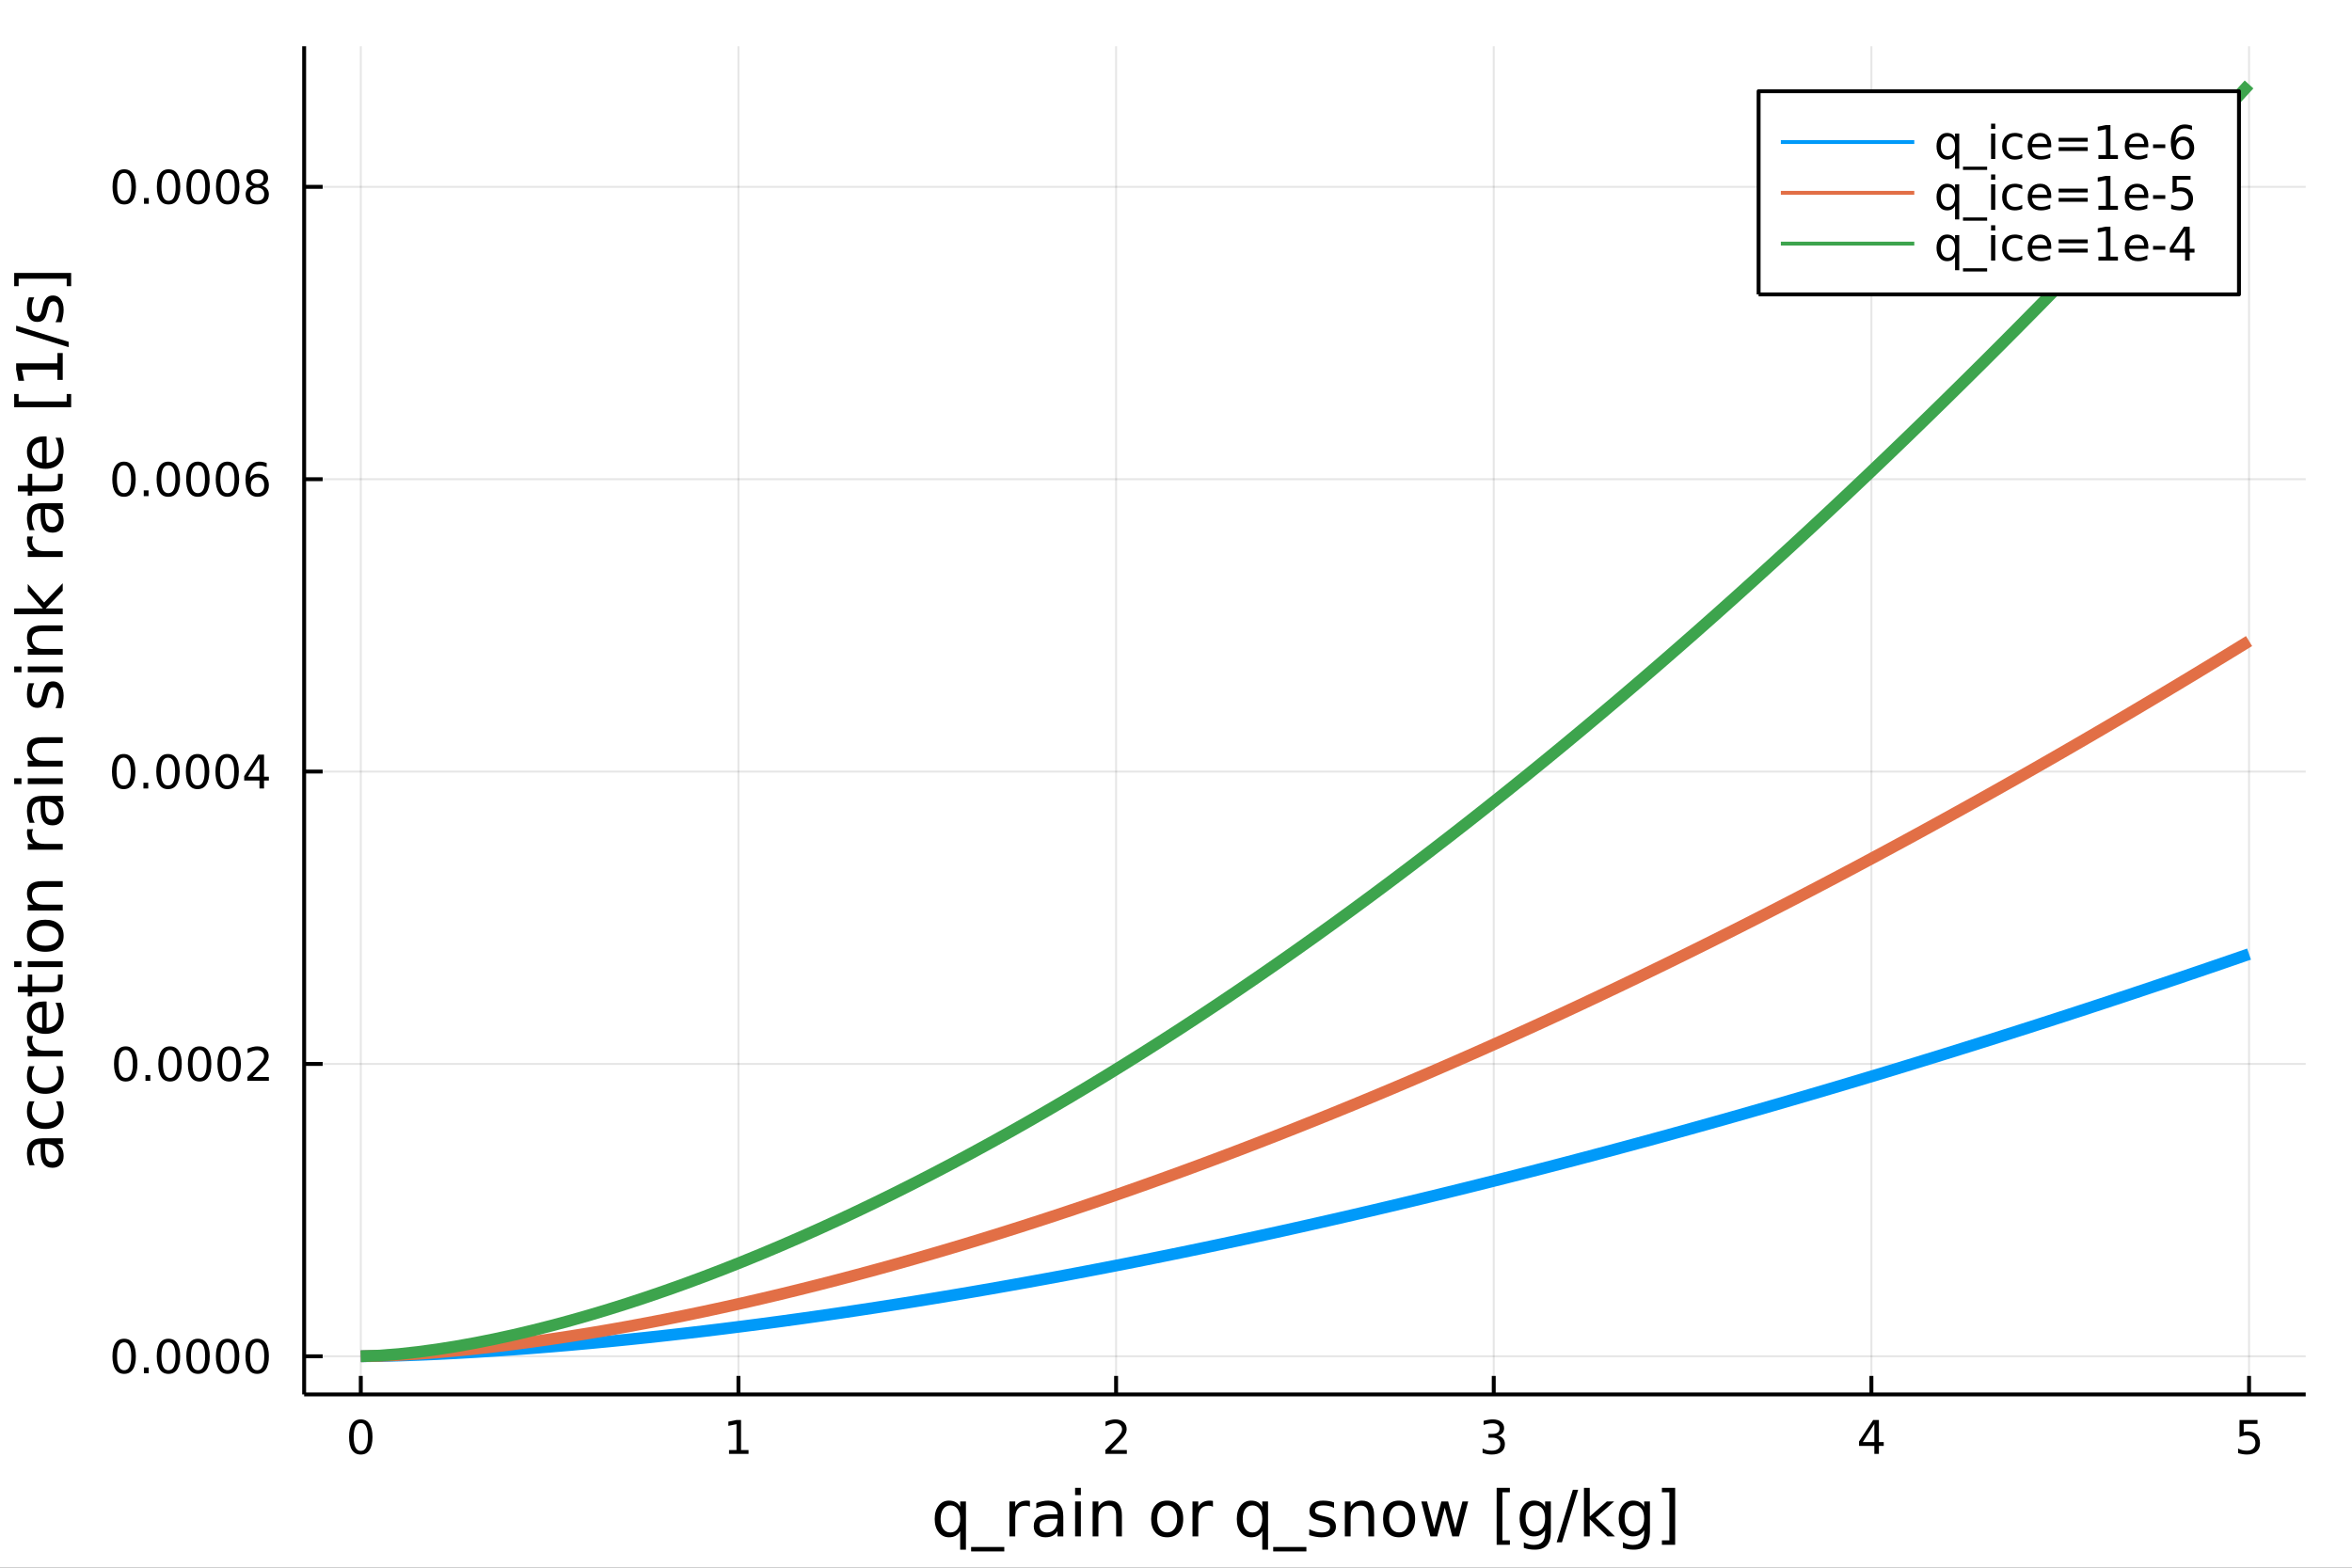 <?xml version="1.0" encoding="utf-8"?>
<svg xmlns="http://www.w3.org/2000/svg" xmlns:xlink="http://www.w3.org/1999/xlink" width="600" height="400" viewBox="0 0 2400 1600">
<rect x="0" y="0" width="2400" height="1600" fill="#333333" stroke="none"/>
<defs>
  <clipPath id="clip640">
    <rect x="0" y="0" width="2400" height="1600"/>
  </clipPath>
</defs>
<path clip-path="url(#clip640)" d="
M0 1600 L2400 1600 L2400 0 L0 0  Z
  " fill="#ffffff" fill-rule="evenodd" fill-opacity="1"/>
<defs>
  <clipPath id="clip641">
    <rect x="480" y="0" width="1681" height="1600"/>
  </clipPath>
</defs>
<path clip-path="url(#clip640)" d="
M310.352 1423.18 L2352.76 1423.18 L2352.76 47.244 L310.352 47.244  Z
  " fill="#ffffff" fill-rule="evenodd" fill-opacity="1"/>
<defs>
  <clipPath id="clip642">
    <rect x="310" y="47" width="2043" height="1377"/>
  </clipPath>
</defs>
<polyline clip-path="url(#clip642)" style="stroke:#000000; stroke-linecap:butt; stroke-linejoin:round; stroke-width:2; stroke-opacity:0.1; fill:none" points="
  368.152,1423.18 368.152,47.244 
  "/>
<polyline clip-path="url(#clip642)" style="stroke:#000000; stroke-linecap:butt; stroke-linejoin:round; stroke-width:2; stroke-opacity:0.1; fill:none" points="
  753.512,1423.18 753.512,47.244 
  "/>
<polyline clip-path="url(#clip642)" style="stroke:#000000; stroke-linecap:butt; stroke-linejoin:round; stroke-width:2; stroke-opacity:0.1; fill:none" points="
  1138.87,1423.18 1138.87,47.244 
  "/>
<polyline clip-path="url(#clip642)" style="stroke:#000000; stroke-linecap:butt; stroke-linejoin:round; stroke-width:2; stroke-opacity:0.1; fill:none" points="
  1524.23,1423.18 1524.23,47.244 
  "/>
<polyline clip-path="url(#clip642)" style="stroke:#000000; stroke-linecap:butt; stroke-linejoin:round; stroke-width:2; stroke-opacity:0.1; fill:none" points="
  1909.59,1423.18 1909.59,47.244 
  "/>
<polyline clip-path="url(#clip642)" style="stroke:#000000; stroke-linecap:butt; stroke-linejoin:round; stroke-width:2; stroke-opacity:0.1; fill:none" points="
  2294.95,1423.18 2294.95,47.244 
  "/>
<polyline clip-path="url(#clip640)" style="stroke:#000000; stroke-linecap:butt; stroke-linejoin:round; stroke-width:4; stroke-opacity:1; fill:none" points="
  310.352,1423.18 2352.76,1423.18 
  "/>
<polyline clip-path="url(#clip640)" style="stroke:#000000; stroke-linecap:butt; stroke-linejoin:round; stroke-width:4; stroke-opacity:1; fill:none" points="
  368.152,1423.18 368.152,1404.28 
  "/>
<polyline clip-path="url(#clip640)" style="stroke:#000000; stroke-linecap:butt; stroke-linejoin:round; stroke-width:4; stroke-opacity:1; fill:none" points="
  753.512,1423.18 753.512,1404.28 
  "/>
<polyline clip-path="url(#clip640)" style="stroke:#000000; stroke-linecap:butt; stroke-linejoin:round; stroke-width:4; stroke-opacity:1; fill:none" points="
  1138.87,1423.18 1138.87,1404.28 
  "/>
<polyline clip-path="url(#clip640)" style="stroke:#000000; stroke-linecap:butt; stroke-linejoin:round; stroke-width:4; stroke-opacity:1; fill:none" points="
  1524.23,1423.18 1524.23,1404.28 
  "/>
<polyline clip-path="url(#clip640)" style="stroke:#000000; stroke-linecap:butt; stroke-linejoin:round; stroke-width:4; stroke-opacity:1; fill:none" points="
  1909.59,1423.18 1909.59,1404.28 
  "/>
<polyline clip-path="url(#clip640)" style="stroke:#000000; stroke-linecap:butt; stroke-linejoin:round; stroke-width:4; stroke-opacity:1; fill:none" points="
  2294.95,1423.18 2294.95,1404.28 
  "/>
<path clip-path="url(#clip640)" d="M368.152 1452.37 Q364.541 1452.37 362.712 1455.94 Q360.907 1459.48 360.907 1466.61 Q360.907 1473.71 362.712 1477.28 Q364.541 1480.82 368.152 1480.82 Q371.786 1480.82 373.592 1477.28 Q375.42 1473.71 375.42 1466.61 Q375.42 1459.48 373.592 1455.94 Q371.786 1452.37 368.152 1452.37 M368.152 1448.67 Q373.962 1448.67 377.018 1453.27 Q380.096 1457.86 380.096 1466.61 Q380.096 1475.33 377.018 1479.94 Q373.962 1484.52 368.152 1484.52 Q362.342 1484.52 359.263 1479.94 Q356.208 1475.33 356.208 1466.61 Q356.208 1457.86 359.263 1453.27 Q362.342 1448.67 368.152 1448.67 Z" fill="#000000" fill-rule="evenodd" fill-opacity="1" /><path clip-path="url(#clip640)" d="M743.894 1479.92 L751.533 1479.92 L751.533 1453.55 L743.223 1455.22 L743.223 1450.96 L751.486 1449.29 L756.162 1449.29 L756.162 1479.92 L763.801 1479.92 L763.801 1483.85 L743.894 1483.85 L743.894 1479.92 Z" fill="#000000" fill-rule="evenodd" fill-opacity="1" /><path clip-path="url(#clip640)" d="M1133.52 1479.92 L1149.84 1479.92 L1149.84 1483.85 L1127.9 1483.85 L1127.9 1479.92 Q1130.56 1477.16 1135.15 1472.53 Q1139.75 1467.88 1140.93 1466.54 Q1143.18 1464.01 1144.06 1462.28 Q1144.96 1460.52 1144.96 1458.83 Q1144.96 1456.07 1143.02 1454.34 Q1141.09 1452.6 1137.99 1452.6 Q1135.79 1452.6 1133.34 1453.37 Q1130.91 1454.13 1128.13 1455.68 L1128.13 1450.96 Q1130.96 1449.82 1133.41 1449.25 Q1135.86 1448.67 1137.9 1448.67 Q1143.27 1448.67 1146.46 1451.35 Q1149.66 1454.04 1149.66 1458.53 Q1149.66 1460.66 1148.85 1462.58 Q1148.06 1464.48 1145.96 1467.07 Q1145.38 1467.74 1142.27 1470.96 Q1139.17 1474.15 1133.52 1479.92 Z" fill="#000000" fill-rule="evenodd" fill-opacity="1" /><path clip-path="url(#clip640)" d="M1528.48 1465.22 Q1531.84 1465.94 1533.71 1468.2 Q1535.61 1470.47 1535.61 1473.81 Q1535.61 1478.92 1532.09 1481.72 Q1528.57 1484.52 1522.09 1484.52 Q1519.91 1484.52 1517.6 1484.08 Q1515.31 1483.67 1512.85 1482.81 L1512.85 1478.3 Q1514.8 1479.43 1517.11 1480.01 Q1519.43 1480.59 1521.95 1480.59 Q1526.35 1480.59 1528.64 1478.85 Q1530.96 1477.12 1530.96 1473.81 Q1530.96 1470.75 1528.8 1469.04 Q1526.67 1467.3 1522.85 1467.3 L1518.83 1467.3 L1518.83 1463.46 L1523.04 1463.46 Q1526.49 1463.46 1528.32 1462.09 Q1530.15 1460.7 1530.15 1458.11 Q1530.15 1455.45 1528.25 1454.04 Q1526.37 1452.6 1522.85 1452.6 Q1520.93 1452.6 1518.73 1453.02 Q1516.54 1453.44 1513.9 1454.31 L1513.9 1450.15 Q1516.56 1449.41 1518.87 1449.04 Q1521.21 1448.67 1523.27 1448.67 Q1528.6 1448.67 1531.7 1451.1 Q1534.8 1453.5 1534.8 1457.63 Q1534.8 1460.5 1533.16 1462.49 Q1531.51 1464.45 1528.48 1465.22 Z" fill="#000000" fill-rule="evenodd" fill-opacity="1" /><path clip-path="url(#clip640)" d="M1912.6 1453.37 L1900.8 1471.81 L1912.6 1471.81 L1912.6 1453.37 M1911.37 1449.29 L1917.25 1449.29 L1917.25 1471.81 L1922.18 1471.81 L1922.18 1475.7 L1917.25 1475.7 L1917.25 1483.85 L1912.6 1483.85 L1912.6 1475.7 L1897 1475.7 L1897 1471.19 L1911.37 1449.29 Z" fill="#000000" fill-rule="evenodd" fill-opacity="1" /><path clip-path="url(#clip640)" d="M2285.23 1449.29 L2303.59 1449.29 L2303.59 1453.23 L2289.51 1453.23 L2289.51 1461.7 Q2290.53 1461.35 2291.55 1461.19 Q2292.57 1461 2293.59 1461 Q2299.37 1461 2302.75 1464.18 Q2306.13 1467.35 2306.13 1472.76 Q2306.13 1478.34 2302.66 1481.44 Q2299.19 1484.52 2292.87 1484.52 Q2290.69 1484.52 2288.42 1484.15 Q2286.18 1483.78 2283.77 1483.04 L2283.77 1478.34 Q2285.85 1479.48 2288.08 1480.03 Q2290.3 1480.59 2292.78 1480.59 Q2296.78 1480.59 2299.12 1478.48 Q2301.46 1476.38 2301.46 1472.76 Q2301.46 1469.15 2299.12 1467.05 Q2296.78 1464.94 2292.78 1464.94 Q2290.9 1464.94 2289.03 1465.36 Q2287.17 1465.77 2285.23 1466.65 L2285.23 1449.29 Z" fill="#000000" fill-rule="evenodd" fill-opacity="1" /><path clip-path="url(#clip640)" d="M959.828 1550.25 Q959.828 1556.71 962.47 1560.4 Q965.144 1564.07 969.791 1564.07 Q974.438 1564.07 977.111 1560.4 Q979.785 1556.71 979.785 1550.25 Q979.785 1543.79 977.111 1540.13 Q974.438 1536.44 969.791 1536.44 Q965.144 1536.44 962.47 1540.13 Q959.828 1543.79 959.828 1550.25 M979.785 1562.7 Q977.939 1565.88 975.106 1567.44 Q972.305 1568.97 968.359 1568.97 Q961.897 1568.97 957.823 1563.81 Q953.781 1558.65 953.781 1550.25 Q953.781 1541.85 957.823 1536.69 Q961.897 1531.54 968.359 1531.54 Q972.305 1531.54 975.106 1533.1 Q977.939 1534.62 979.785 1537.81 L979.785 1532.4 L985.641 1532.4 L985.641 1581.6 L979.785 1581.6 L979.785 1562.7 Z" fill="#000000" fill-rule="evenodd" fill-opacity="1" /><path clip-path="url(#clip640)" d="M1024.79 1578.87 L1024.79 1583.42 L990.925 1583.42 L990.925 1578.87 L1024.79 1578.87 Z" fill="#000000" fill-rule="evenodd" fill-opacity="1" /><path clip-path="url(#clip640)" d="M1050.95 1537.87 Q1049.97 1537.3 1048.79 1537.04 Q1047.64 1536.76 1046.24 1536.76 Q1041.28 1536.76 1038.6 1540 Q1035.96 1543.22 1035.96 1549.27 L1035.96 1568.04 L1030.07 1568.04 L1030.07 1532.4 L1035.96 1532.4 L1035.96 1537.93 Q1037.81 1534.69 1040.77 1533.13 Q1043.73 1531.54 1047.96 1531.54 Q1048.57 1531.54 1049.3 1531.63 Q1050.03 1531.7 1050.92 1531.85 L1050.95 1537.87 Z" fill="#000000" fill-rule="evenodd" fill-opacity="1" /><path clip-path="url(#clip640)" d="M1073.3 1550.12 Q1066.2 1550.12 1063.46 1551.75 Q1060.72 1553.37 1060.72 1557.29 Q1060.72 1560.4 1062.76 1562.25 Q1064.83 1564.07 1068.36 1564.07 Q1073.23 1564.07 1076.16 1560.63 Q1079.12 1557.16 1079.12 1551.43 L1079.12 1550.12 L1073.3 1550.12 M1084.98 1547.71 L1084.98 1568.04 L1079.12 1568.04 L1079.12 1562.63 Q1077.12 1565.88 1074.12 1567.44 Q1071.13 1568.97 1066.8 1568.97 Q1061.33 1568.97 1058.08 1565.91 Q1054.87 1562.82 1054.87 1557.67 Q1054.87 1551.65 1058.88 1548.6 Q1062.92 1545.54 1070.91 1545.54 L1079.12 1545.54 L1079.12 1544.97 Q1079.12 1540.93 1076.45 1538.73 Q1073.81 1536.5 1069 1536.5 Q1065.94 1536.5 1063.05 1537.23 Q1060.15 1537.97 1057.48 1539.43 L1057.48 1534.02 Q1060.69 1532.78 1063.72 1532.17 Q1066.74 1531.54 1069.61 1531.54 Q1077.34 1531.54 1081.16 1535.55 Q1084.98 1539.56 1084.98 1547.71 Z" fill="#000000" fill-rule="evenodd" fill-opacity="1" /><path clip-path="url(#clip640)" d="M1097.04 1532.4 L1102.9 1532.4 L1102.9 1568.04 L1097.04 1568.04 L1097.04 1532.4 M1097.04 1518.52 L1102.9 1518.52 L1102.9 1525.93 L1097.04 1525.93 L1097.04 1518.52 Z" fill="#000000" fill-rule="evenodd" fill-opacity="1" /><path clip-path="url(#clip640)" d="M1144.78 1546.53 L1144.78 1568.04 L1138.93 1568.04 L1138.93 1546.72 Q1138.93 1541.66 1136.95 1539.14 Q1134.98 1536.63 1131.03 1536.63 Q1126.29 1536.63 1123.55 1539.65 Q1120.82 1542.68 1120.82 1547.9 L1120.82 1568.04 L1114.93 1568.04 L1114.93 1532.4 L1120.82 1532.4 L1120.82 1537.93 Q1122.92 1534.72 1125.75 1533.13 Q1128.62 1531.54 1132.34 1531.54 Q1138.48 1531.54 1141.63 1535.36 Q1144.78 1539.14 1144.78 1546.53 Z" fill="#000000" fill-rule="evenodd" fill-opacity="1" /><path clip-path="url(#clip640)" d="M1191 1536.5 Q1186.29 1536.5 1183.55 1540.19 Q1180.81 1543.85 1180.81 1550.25 Q1180.81 1556.65 1183.52 1560.34 Q1186.26 1564 1191 1564 Q1195.68 1564 1198.42 1560.31 Q1201.15 1556.62 1201.15 1550.25 Q1201.15 1543.92 1198.42 1540.23 Q1195.68 1536.5 1191 1536.5 M1191 1531.54 Q1198.64 1531.54 1203 1536.5 Q1207.36 1541.47 1207.36 1550.25 Q1207.36 1559 1203 1564 Q1198.64 1568.97 1191 1568.97 Q1183.33 1568.97 1178.97 1564 Q1174.64 1559 1174.64 1550.25 Q1174.64 1541.47 1178.97 1536.5 Q1183.33 1531.54 1191 1531.54 Z" fill="#000000" fill-rule="evenodd" fill-opacity="1" /><path clip-path="url(#clip640)" d="M1237.72 1537.87 Q1236.74 1537.3 1235.56 1537.04 Q1234.41 1536.76 1233.01 1536.76 Q1228.05 1536.76 1225.37 1540 Q1222.73 1543.22 1222.73 1549.27 L1222.73 1568.04 L1216.84 1568.04 L1216.84 1532.4 L1222.73 1532.4 L1222.73 1537.93 Q1224.58 1534.69 1227.54 1533.13 Q1230.5 1531.54 1234.73 1531.54 Q1235.34 1531.54 1236.07 1531.63 Q1236.8 1531.7 1237.69 1531.85 L1237.72 1537.87 Z" fill="#000000" fill-rule="evenodd" fill-opacity="1" /><path clip-path="url(#clip640)" d="M1268.09 1550.25 Q1268.09 1556.71 1270.73 1560.4 Q1273.4 1564.07 1278.05 1564.07 Q1282.7 1564.07 1285.37 1560.4 Q1288.04 1556.71 1288.04 1550.25 Q1288.04 1543.79 1285.37 1540.13 Q1282.7 1536.44 1278.05 1536.44 Q1273.4 1536.44 1270.73 1540.13 Q1268.09 1543.79 1268.09 1550.25 M1288.04 1562.7 Q1286.2 1565.88 1283.37 1567.44 Q1280.56 1568.97 1276.62 1568.97 Q1270.16 1568.97 1266.08 1563.81 Q1262.04 1558.65 1262.04 1550.25 Q1262.04 1541.85 1266.08 1536.69 Q1270.16 1531.54 1276.62 1531.54 Q1280.56 1531.54 1283.37 1533.1 Q1286.2 1534.62 1288.04 1537.81 L1288.04 1532.4 L1293.9 1532.4 L1293.9 1581.6 L1288.04 1581.6 L1288.04 1562.7 Z" fill="#000000" fill-rule="evenodd" fill-opacity="1" /><path clip-path="url(#clip640)" d="M1333.05 1578.87 L1333.05 1583.42 L1299.18 1583.42 L1299.18 1578.87 L1333.05 1578.87 Z" fill="#000000" fill-rule="evenodd" fill-opacity="1" /><path clip-path="url(#clip640)" d="M1361.28 1533.45 L1361.28 1538.98 Q1358.8 1537.71 1356.13 1537.07 Q1353.45 1536.44 1350.59 1536.44 Q1346.23 1536.44 1344.03 1537.77 Q1341.87 1539.11 1341.87 1541.79 Q1341.87 1543.82 1343.43 1545 Q1344.99 1546.15 1349.7 1547.2 L1351.7 1547.64 Q1357.94 1548.98 1360.55 1551.43 Q1363.19 1553.85 1363.19 1558.21 Q1363.19 1563.17 1359.24 1566.07 Q1355.33 1568.97 1348.45 1568.97 Q1345.59 1568.97 1342.47 1568.39 Q1339.38 1567.85 1335.95 1566.74 L1335.95 1560.69 Q1339.19 1562.38 1342.34 1563.24 Q1345.49 1564.07 1348.58 1564.07 Q1352.72 1564.07 1354.95 1562.66 Q1357.18 1561.23 1357.18 1558.65 Q1357.18 1556.27 1355.55 1554.99 Q1353.96 1553.72 1348.52 1552.54 L1346.48 1552.07 Q1341.04 1550.92 1338.62 1548.56 Q1336.2 1546.18 1336.2 1542.04 Q1336.2 1537.01 1339.77 1534.27 Q1343.33 1531.54 1349.89 1531.54 Q1353.13 1531.54 1356 1532.01 Q1358.86 1532.49 1361.28 1533.45 Z" fill="#000000" fill-rule="evenodd" fill-opacity="1" /><path clip-path="url(#clip640)" d="M1402.15 1546.53 L1402.15 1568.04 L1396.29 1568.04 L1396.29 1546.72 Q1396.29 1541.66 1394.32 1539.14 Q1392.35 1536.63 1388.4 1536.63 Q1383.66 1536.63 1380.92 1539.65 Q1378.18 1542.68 1378.18 1547.9 L1378.18 1568.04 L1372.29 1568.04 L1372.29 1532.4 L1378.18 1532.4 L1378.18 1537.93 Q1380.28 1534.72 1383.12 1533.13 Q1385.98 1531.54 1389.7 1531.54 Q1395.85 1531.54 1399 1535.36 Q1402.15 1539.14 1402.15 1546.53 Z" fill="#000000" fill-rule="evenodd" fill-opacity="1" /><path clip-path="url(#clip640)" d="M1427.64 1536.5 Q1422.93 1536.5 1420.2 1540.19 Q1417.46 1543.85 1417.46 1550.25 Q1417.46 1556.65 1420.16 1560.34 Q1422.9 1564 1427.64 1564 Q1432.32 1564 1435.06 1560.31 Q1437.8 1556.62 1437.8 1550.25 Q1437.8 1543.92 1435.06 1540.23 Q1432.32 1536.5 1427.64 1536.5 M1427.64 1531.54 Q1435.28 1531.54 1439.64 1536.5 Q1444 1541.47 1444 1550.25 Q1444 1559 1439.64 1564 Q1435.28 1568.97 1427.64 1568.97 Q1419.97 1568.97 1415.61 1564 Q1411.28 1559 1411.28 1550.25 Q1411.28 1541.47 1415.61 1536.5 Q1419.97 1531.54 1427.64 1531.54 Z" fill="#000000" fill-rule="evenodd" fill-opacity="1" /><path clip-path="url(#clip640)" d="M1450.31 1532.4 L1456.16 1532.4 L1463.48 1560.21 L1470.77 1532.4 L1477.68 1532.4 L1485 1560.21 L1492.29 1532.4 L1498.14 1532.4 L1488.82 1568.04 L1481.91 1568.04 L1474.24 1538.83 L1466.54 1568.04 L1459.63 1568.04 L1450.31 1532.4 Z" fill="#000000" fill-rule="evenodd" fill-opacity="1" /><path clip-path="url(#clip640)" d="M1527.2 1518.52 L1540.7 1518.52 L1540.7 1523.07 L1533.06 1523.07 L1533.06 1572.09 L1540.7 1572.09 L1540.7 1576.64 L1527.2 1576.64 L1527.2 1518.52 Z" fill="#000000" fill-rule="evenodd" fill-opacity="1" /><path clip-path="url(#clip640)" d="M1576.63 1549.81 Q1576.63 1543.44 1573.99 1539.94 Q1571.38 1536.44 1566.64 1536.44 Q1561.93 1536.44 1559.29 1539.94 Q1556.68 1543.44 1556.68 1549.81 Q1556.68 1556.14 1559.29 1559.64 Q1561.93 1563.14 1566.64 1563.14 Q1571.38 1563.14 1573.99 1559.64 Q1576.63 1556.14 1576.63 1549.81 M1582.49 1563.62 Q1582.49 1572.72 1578.45 1577.15 Q1574.41 1581.6 1566.07 1581.6 Q1562.98 1581.6 1560.24 1581.13 Q1557.5 1580.68 1554.93 1579.72 L1554.93 1574.03 Q1557.5 1575.43 1560.02 1576.1 Q1562.53 1576.76 1565.14 1576.76 Q1570.9 1576.76 1573.77 1573.74 Q1576.63 1570.75 1576.63 1564.67 L1576.63 1561.77 Q1574.82 1564.92 1571.99 1566.48 Q1569.15 1568.04 1565.21 1568.04 Q1558.65 1568.04 1554.64 1563.05 Q1550.63 1558.05 1550.63 1549.81 Q1550.63 1541.53 1554.64 1536.53 Q1558.65 1531.54 1565.21 1531.54 Q1569.15 1531.54 1571.99 1533.1 Q1574.82 1534.66 1576.63 1537.81 L1576.63 1532.4 L1582.49 1532.4 L1582.49 1563.62 Z" fill="#000000" fill-rule="evenodd" fill-opacity="1" /><path clip-path="url(#clip640)" d="M1604.96 1520.52 L1610.37 1520.52 L1593.82 1574.09 L1588.41 1574.09 L1604.96 1520.52 Z" fill="#000000" fill-rule="evenodd" fill-opacity="1" /><path clip-path="url(#clip640)" d="M1616.29 1518.52 L1622.18 1518.52 L1622.18 1547.77 L1639.65 1532.4 L1647.13 1532.4 L1628.23 1549.07 L1647.93 1568.04 L1640.29 1568.04 L1622.18 1550.63 L1622.18 1568.04 L1616.29 1568.04 L1616.29 1518.52 Z" fill="#000000" fill-rule="evenodd" fill-opacity="1" /><path clip-path="url(#clip640)" d="M1677.72 1549.81 Q1677.72 1543.44 1675.08 1539.94 Q1672.47 1536.44 1667.73 1536.44 Q1663.02 1536.44 1660.37 1539.94 Q1657.76 1543.44 1657.76 1549.81 Q1657.76 1556.14 1660.37 1559.64 Q1663.02 1563.14 1667.73 1563.14 Q1672.47 1563.14 1675.08 1559.64 Q1677.72 1556.14 1677.72 1549.81 M1683.58 1563.62 Q1683.58 1572.72 1679.54 1577.15 Q1675.49 1581.6 1667.15 1581.6 Q1664.07 1581.6 1661.33 1581.13 Q1658.59 1580.68 1656.01 1579.72 L1656.01 1574.03 Q1658.59 1575.43 1661.11 1576.1 Q1663.62 1576.76 1666.23 1576.76 Q1671.99 1576.76 1674.86 1573.74 Q1677.72 1570.75 1677.72 1564.67 L1677.72 1561.77 Q1675.91 1564.92 1673.07 1566.48 Q1670.24 1568.04 1666.29 1568.04 Q1659.74 1568.04 1655.73 1563.05 Q1651.72 1558.05 1651.72 1549.81 Q1651.72 1541.53 1655.73 1536.53 Q1659.74 1531.54 1666.29 1531.54 Q1670.24 1531.54 1673.07 1533.1 Q1675.91 1534.66 1677.72 1537.81 L1677.72 1532.4 L1683.58 1532.4 L1683.58 1563.62 Z" fill="#000000" fill-rule="evenodd" fill-opacity="1" /><path clip-path="url(#clip640)" d="M1709.33 1518.52 L1709.33 1576.64 L1695.83 1576.64 L1695.83 1572.09 L1703.44 1572.09 L1703.44 1523.07 L1695.83 1523.07 L1695.83 1518.52 L1709.33 1518.52 Z" fill="#000000" fill-rule="evenodd" fill-opacity="1" /><polyline clip-path="url(#clip642)" style="stroke:#000000; stroke-linecap:butt; stroke-linejoin:round; stroke-width:2; stroke-opacity:0.1; fill:none" points="
  310.352,1384.24 2352.76,1384.24 
  "/>
<polyline clip-path="url(#clip642)" style="stroke:#000000; stroke-linecap:butt; stroke-linejoin:round; stroke-width:2; stroke-opacity:0.1; fill:none" points="
  310.352,1085.85 2352.76,1085.85 
  "/>
<polyline clip-path="url(#clip642)" style="stroke:#000000; stroke-linecap:butt; stroke-linejoin:round; stroke-width:2; stroke-opacity:0.1; fill:none" points="
  310.352,787.468 2352.76,787.468 
  "/>
<polyline clip-path="url(#clip642)" style="stroke:#000000; stroke-linecap:butt; stroke-linejoin:round; stroke-width:2; stroke-opacity:0.1; fill:none" points="
  310.352,489.082 2352.76,489.082 
  "/>
<polyline clip-path="url(#clip642)" style="stroke:#000000; stroke-linecap:butt; stroke-linejoin:round; stroke-width:2; stroke-opacity:0.1; fill:none" points="
  310.352,190.697 2352.76,190.697 
  "/>
<polyline clip-path="url(#clip640)" style="stroke:#000000; stroke-linecap:butt; stroke-linejoin:round; stroke-width:4; stroke-opacity:1; fill:none" points="
  310.352,1423.18 310.352,47.244 
  "/>
<polyline clip-path="url(#clip640)" style="stroke:#000000; stroke-linecap:butt; stroke-linejoin:round; stroke-width:4; stroke-opacity:1; fill:none" points="
  310.352,1384.24 329.25,1384.24 
  "/>
<polyline clip-path="url(#clip640)" style="stroke:#000000; stroke-linecap:butt; stroke-linejoin:round; stroke-width:4; stroke-opacity:1; fill:none" points="
  310.352,1085.85 329.25,1085.85 
  "/>
<polyline clip-path="url(#clip640)" style="stroke:#000000; stroke-linecap:butt; stroke-linejoin:round; stroke-width:4; stroke-opacity:1; fill:none" points="
  310.352,787.468 329.25,787.468 
  "/>
<polyline clip-path="url(#clip640)" style="stroke:#000000; stroke-linecap:butt; stroke-linejoin:round; stroke-width:4; stroke-opacity:1; fill:none" points="
  310.352,489.082 329.25,489.082 
  "/>
<polyline clip-path="url(#clip640)" style="stroke:#000000; stroke-linecap:butt; stroke-linejoin:round; stroke-width:4; stroke-opacity:1; fill:none" points="
  310.352,190.697 329.25,190.697 
  "/>
<path clip-path="url(#clip640)" d="M126.691 1370.04 Q123.08 1370.04 121.251 1373.6 Q119.445 1377.14 119.445 1384.27 Q119.445 1391.38 121.251 1394.94 Q123.08 1398.49 126.691 1398.49 Q130.325 1398.49 132.13 1394.94 Q133.959 1391.38 133.959 1384.27 Q133.959 1377.14 132.13 1373.6 Q130.325 1370.04 126.691 1370.04 M126.691 1366.33 Q132.501 1366.33 135.556 1370.94 Q138.635 1375.52 138.635 1384.27 Q138.635 1393 135.556 1397.61 Q132.501 1402.19 126.691 1402.19 Q120.88 1402.19 117.802 1397.61 Q114.746 1393 114.746 1384.27 Q114.746 1375.52 117.802 1370.94 Q120.88 1366.33 126.691 1366.33 Z" fill="#000000" fill-rule="evenodd" fill-opacity="1" /><path clip-path="url(#clip640)" d="M146.853 1395.64 L151.737 1395.64 L151.737 1401.52 L146.853 1401.52 L146.853 1395.64 Z" fill="#000000" fill-rule="evenodd" fill-opacity="1" /><path clip-path="url(#clip640)" d="M171.922 1370.04 Q168.311 1370.04 166.482 1373.6 Q164.677 1377.14 164.677 1384.27 Q164.677 1391.38 166.482 1394.94 Q168.311 1398.49 171.922 1398.49 Q175.556 1398.49 177.362 1394.94 Q179.19 1391.38 179.19 1384.27 Q179.19 1377.14 177.362 1373.6 Q175.556 1370.04 171.922 1370.04 M171.922 1366.33 Q177.732 1366.33 180.788 1370.94 Q183.866 1375.52 183.866 1384.27 Q183.866 1393 180.788 1397.61 Q177.732 1402.19 171.922 1402.19 Q166.112 1402.19 163.033 1397.61 Q159.978 1393 159.978 1384.27 Q159.978 1375.52 163.033 1370.94 Q166.112 1366.33 171.922 1366.33 Z" fill="#000000" fill-rule="evenodd" fill-opacity="1" /><path clip-path="url(#clip640)" d="M202.084 1370.04 Q198.473 1370.04 196.644 1373.6 Q194.838 1377.14 194.838 1384.27 Q194.838 1391.38 196.644 1394.94 Q198.473 1398.49 202.084 1398.49 Q205.718 1398.49 207.524 1394.94 Q209.352 1391.38 209.352 1384.27 Q209.352 1377.14 207.524 1373.6 Q205.718 1370.04 202.084 1370.04 M202.084 1366.33 Q207.894 1366.33 210.949 1370.94 Q214.028 1375.52 214.028 1384.27 Q214.028 1393 210.949 1397.61 Q207.894 1402.19 202.084 1402.19 Q196.274 1402.19 193.195 1397.61 Q190.139 1393 190.139 1384.27 Q190.139 1375.52 193.195 1370.94 Q196.274 1366.33 202.084 1366.33 Z" fill="#000000" fill-rule="evenodd" fill-opacity="1" /><path clip-path="url(#clip640)" d="M232.246 1370.04 Q228.635 1370.04 226.806 1373.6 Q225 1377.14 225 1384.27 Q225 1391.38 226.806 1394.94 Q228.635 1398.49 232.246 1398.49 Q235.88 1398.49 237.685 1394.94 Q239.514 1391.38 239.514 1384.27 Q239.514 1377.14 237.685 1373.6 Q235.88 1370.04 232.246 1370.04 M232.246 1366.33 Q238.056 1366.33 241.111 1370.94 Q244.19 1375.52 244.19 1384.27 Q244.19 1393 241.111 1397.61 Q238.056 1402.19 232.246 1402.19 Q226.435 1402.19 223.357 1397.61 Q220.301 1393 220.301 1384.27 Q220.301 1375.52 223.357 1370.94 Q226.435 1366.33 232.246 1366.33 Z" fill="#000000" fill-rule="evenodd" fill-opacity="1" /><path clip-path="url(#clip640)" d="M262.408 1370.04 Q258.796 1370.04 256.968 1373.6 Q255.162 1377.14 255.162 1384.27 Q255.162 1391.38 256.968 1394.94 Q258.796 1398.49 262.408 1398.49 Q266.042 1398.49 267.847 1394.94 Q269.676 1391.38 269.676 1384.27 Q269.676 1377.14 267.847 1373.6 Q266.042 1370.04 262.408 1370.04 M262.408 1366.33 Q268.218 1366.33 271.273 1370.94 Q274.352 1375.52 274.352 1384.27 Q274.352 1393 271.273 1397.61 Q268.218 1402.19 262.408 1402.19 Q256.597 1402.19 253.519 1397.61 Q250.463 1393 250.463 1384.27 Q250.463 1375.52 253.519 1370.94 Q256.597 1366.33 262.408 1366.33 Z" fill="#000000" fill-rule="evenodd" fill-opacity="1" /><path clip-path="url(#clip640)" d="M128.288 1071.65 Q124.677 1071.65 122.848 1075.22 Q121.043 1078.76 121.043 1085.89 Q121.043 1092.99 122.848 1096.56 Q124.677 1100.1 128.288 1100.1 Q131.922 1100.1 133.728 1096.56 Q135.556 1092.99 135.556 1085.89 Q135.556 1078.76 133.728 1075.22 Q131.922 1071.65 128.288 1071.65 M128.288 1067.95 Q134.098 1067.95 137.154 1072.55 Q140.232 1077.14 140.232 1085.89 Q140.232 1094.61 137.154 1099.22 Q134.098 1103.8 128.288 1103.8 Q122.478 1103.8 119.399 1099.22 Q116.343 1094.61 116.343 1085.89 Q116.343 1077.14 119.399 1072.55 Q122.478 1067.95 128.288 1067.95 Z" fill="#000000" fill-rule="evenodd" fill-opacity="1" /><path clip-path="url(#clip640)" d="M148.45 1097.25 L153.334 1097.25 L153.334 1103.13 L148.45 1103.13 L148.45 1097.25 Z" fill="#000000" fill-rule="evenodd" fill-opacity="1" /><path clip-path="url(#clip640)" d="M173.519 1071.65 Q169.908 1071.65 168.079 1075.22 Q166.274 1078.76 166.274 1085.89 Q166.274 1092.99 168.079 1096.56 Q169.908 1100.1 173.519 1100.1 Q177.153 1100.1 178.959 1096.56 Q180.788 1092.99 180.788 1085.89 Q180.788 1078.76 178.959 1075.22 Q177.153 1071.65 173.519 1071.65 M173.519 1067.95 Q179.329 1067.95 182.385 1072.55 Q185.463 1077.14 185.463 1085.89 Q185.463 1094.61 182.385 1099.22 Q179.329 1103.8 173.519 1103.8 Q167.709 1103.8 164.63 1099.22 Q161.575 1094.61 161.575 1085.89 Q161.575 1077.14 164.63 1072.55 Q167.709 1067.95 173.519 1067.95 Z" fill="#000000" fill-rule="evenodd" fill-opacity="1" /><path clip-path="url(#clip640)" d="M203.681 1071.65 Q200.07 1071.65 198.241 1075.22 Q196.436 1078.76 196.436 1085.89 Q196.436 1092.99 198.241 1096.56 Q200.07 1100.1 203.681 1100.1 Q207.315 1100.1 209.121 1096.56 Q210.949 1092.99 210.949 1085.89 Q210.949 1078.76 209.121 1075.22 Q207.315 1071.65 203.681 1071.65 M203.681 1067.95 Q209.491 1067.95 212.547 1072.55 Q215.625 1077.14 215.625 1085.89 Q215.625 1094.61 212.547 1099.22 Q209.491 1103.8 203.681 1103.8 Q197.871 1103.8 194.792 1099.22 Q191.737 1094.61 191.737 1085.89 Q191.737 1077.14 194.792 1072.55 Q197.871 1067.95 203.681 1067.95 Z" fill="#000000" fill-rule="evenodd" fill-opacity="1" /><path clip-path="url(#clip640)" d="M233.843 1071.65 Q230.232 1071.65 228.403 1075.22 Q226.598 1078.76 226.598 1085.89 Q226.598 1092.99 228.403 1096.56 Q230.232 1100.1 233.843 1100.1 Q237.477 1100.1 239.283 1096.56 Q241.111 1092.99 241.111 1085.89 Q241.111 1078.76 239.283 1075.22 Q237.477 1071.65 233.843 1071.65 M233.843 1067.95 Q239.653 1067.95 242.709 1072.55 Q245.787 1077.14 245.787 1085.89 Q245.787 1094.61 242.709 1099.22 Q239.653 1103.8 233.843 1103.8 Q228.033 1103.8 224.954 1099.22 Q221.898 1094.61 221.898 1085.89 Q221.898 1077.14 224.954 1072.55 Q228.033 1067.95 233.843 1067.95 Z" fill="#000000" fill-rule="evenodd" fill-opacity="1" /><path clip-path="url(#clip640)" d="M258.033 1099.2 L274.352 1099.2 L274.352 1103.13 L252.408 1103.13 L252.408 1099.2 Q255.07 1096.44 259.653 1091.81 Q264.259 1087.16 265.44 1085.82 Q267.685 1083.3 268.565 1081.56 Q269.468 1079.8 269.468 1078.11 Q269.468 1075.36 267.523 1073.62 Q265.602 1071.88 262.5 1071.88 Q260.301 1071.88 257.847 1072.65 Q255.417 1073.41 252.639 1074.96 L252.639 1070.24 Q255.463 1069.11 257.917 1068.53 Q260.37 1067.95 262.408 1067.95 Q267.778 1067.95 270.972 1070.63 Q274.167 1073.32 274.167 1077.81 Q274.167 1079.94 273.357 1081.86 Q272.569 1083.76 270.463 1086.35 Q269.884 1087.02 266.782 1090.24 Q263.681 1093.43 258.033 1099.2 Z" fill="#000000" fill-rule="evenodd" fill-opacity="1" /><path clip-path="url(#clip640)" d="M126.205 773.266 Q122.593 773.266 120.765 776.831 Q118.959 780.373 118.959 787.502 Q118.959 794.609 120.765 798.174 Q122.593 801.715 126.205 801.715 Q129.839 801.715 131.644 798.174 Q133.473 794.609 133.473 787.502 Q133.473 780.373 131.644 776.831 Q129.839 773.266 126.205 773.266 M126.205 769.563 Q132.015 769.563 135.07 774.169 Q138.149 778.753 138.149 787.502 Q138.149 796.229 135.07 800.836 Q132.015 805.419 126.205 805.419 Q120.394 805.419 117.316 800.836 Q114.26 796.229 114.26 787.502 Q114.26 778.753 117.316 774.169 Q120.394 769.563 126.205 769.563 Z" fill="#000000" fill-rule="evenodd" fill-opacity="1" /><path clip-path="url(#clip640)" d="M146.366 798.868 L151.251 798.868 L151.251 804.748 L146.366 804.748 L146.366 798.868 Z" fill="#000000" fill-rule="evenodd" fill-opacity="1" /><path clip-path="url(#clip640)" d="M171.436 773.266 Q167.825 773.266 165.996 776.831 Q164.19 780.373 164.19 787.502 Q164.19 794.609 165.996 798.174 Q167.825 801.715 171.436 801.715 Q175.07 801.715 176.876 798.174 Q178.704 794.609 178.704 787.502 Q178.704 780.373 176.876 776.831 Q175.07 773.266 171.436 773.266 M171.436 769.563 Q177.246 769.563 180.301 774.169 Q183.38 778.753 183.38 787.502 Q183.38 796.229 180.301 800.836 Q177.246 805.419 171.436 805.419 Q165.626 805.419 162.547 800.836 Q159.491 796.229 159.491 787.502 Q159.491 778.753 162.547 774.169 Q165.626 769.563 171.436 769.563 Z" fill="#000000" fill-rule="evenodd" fill-opacity="1" /><path clip-path="url(#clip640)" d="M201.598 773.266 Q197.987 773.266 196.158 776.831 Q194.352 780.373 194.352 787.502 Q194.352 794.609 196.158 798.174 Q197.987 801.715 201.598 801.715 Q205.232 801.715 207.037 798.174 Q208.866 794.609 208.866 787.502 Q208.866 780.373 207.037 776.831 Q205.232 773.266 201.598 773.266 M201.598 769.563 Q207.408 769.563 210.463 774.169 Q213.542 778.753 213.542 787.502 Q213.542 796.229 210.463 800.836 Q207.408 805.419 201.598 805.419 Q195.787 805.419 192.709 800.836 Q189.653 796.229 189.653 787.502 Q189.653 778.753 192.709 774.169 Q195.787 769.563 201.598 769.563 Z" fill="#000000" fill-rule="evenodd" fill-opacity="1" /><path clip-path="url(#clip640)" d="M231.76 773.266 Q228.148 773.266 226.32 776.831 Q224.514 780.373 224.514 787.502 Q224.514 794.609 226.32 798.174 Q228.148 801.715 231.76 801.715 Q235.394 801.715 237.199 798.174 Q239.028 794.609 239.028 787.502 Q239.028 780.373 237.199 776.831 Q235.394 773.266 231.76 773.266 M231.76 769.563 Q237.57 769.563 240.625 774.169 Q243.704 778.753 243.704 787.502 Q243.704 796.229 240.625 800.836 Q237.57 805.419 231.76 805.419 Q225.949 805.419 222.871 800.836 Q219.815 796.229 219.815 787.502 Q219.815 778.753 222.871 774.169 Q225.949 769.563 231.76 769.563 Z" fill="#000000" fill-rule="evenodd" fill-opacity="1" /><path clip-path="url(#clip640)" d="M264.769 774.262 L252.963 792.711 L264.769 792.711 L264.769 774.262 M263.542 770.188 L269.421 770.188 L269.421 792.711 L274.352 792.711 L274.352 796.6 L269.421 796.6 L269.421 804.748 L264.769 804.748 L264.769 796.6 L249.167 796.6 L249.167 792.086 L263.542 770.188 Z" fill="#000000" fill-rule="evenodd" fill-opacity="1" /><path clip-path="url(#clip640)" d="M126.529 474.881 Q122.918 474.881 121.089 478.446 Q119.283 481.988 119.283 489.117 Q119.283 496.224 121.089 499.788 Q122.918 503.33 126.529 503.33 Q130.163 503.33 131.968 499.788 Q133.797 496.224 133.797 489.117 Q133.797 481.988 131.968 478.446 Q130.163 474.881 126.529 474.881 M126.529 471.177 Q132.339 471.177 135.394 475.784 Q138.473 480.367 138.473 489.117 Q138.473 497.844 135.394 502.45 Q132.339 507.034 126.529 507.034 Q120.718 507.034 117.64 502.45 Q114.584 497.844 114.584 489.117 Q114.584 480.367 117.64 475.784 Q120.718 471.177 126.529 471.177 Z" fill="#000000" fill-rule="evenodd" fill-opacity="1" /><path clip-path="url(#clip640)" d="M146.691 500.483 L151.575 500.483 L151.575 506.362 L146.691 506.362 L146.691 500.483 Z" fill="#000000" fill-rule="evenodd" fill-opacity="1" /><path clip-path="url(#clip640)" d="M171.76 474.881 Q168.149 474.881 166.32 478.446 Q164.515 481.988 164.515 489.117 Q164.515 496.224 166.32 499.788 Q168.149 503.33 171.76 503.33 Q175.394 503.33 177.2 499.788 Q179.028 496.224 179.028 489.117 Q179.028 481.988 177.2 478.446 Q175.394 474.881 171.76 474.881 M171.76 471.177 Q177.57 471.177 180.626 475.784 Q183.704 480.367 183.704 489.117 Q183.704 497.844 180.626 502.45 Q177.57 507.034 171.76 507.034 Q165.95 507.034 162.871 502.45 Q159.815 497.844 159.815 489.117 Q159.815 480.367 162.871 475.784 Q165.95 471.177 171.76 471.177 Z" fill="#000000" fill-rule="evenodd" fill-opacity="1" /><path clip-path="url(#clip640)" d="M201.922 474.881 Q198.311 474.881 196.482 478.446 Q194.676 481.988 194.676 489.117 Q194.676 496.224 196.482 499.788 Q198.311 503.33 201.922 503.33 Q205.556 503.33 207.362 499.788 Q209.19 496.224 209.19 489.117 Q209.19 481.988 207.362 478.446 Q205.556 474.881 201.922 474.881 M201.922 471.177 Q207.732 471.177 210.787 475.784 Q213.866 480.367 213.866 489.117 Q213.866 497.844 210.787 502.45 Q207.732 507.034 201.922 507.034 Q196.112 507.034 193.033 502.45 Q189.977 497.844 189.977 489.117 Q189.977 480.367 193.033 475.784 Q196.112 471.177 201.922 471.177 Z" fill="#000000" fill-rule="evenodd" fill-opacity="1" /><path clip-path="url(#clip640)" d="M232.084 474.881 Q228.473 474.881 226.644 478.446 Q224.838 481.988 224.838 489.117 Q224.838 496.224 226.644 499.788 Q228.473 503.33 232.084 503.33 Q235.718 503.33 237.523 499.788 Q239.352 496.224 239.352 489.117 Q239.352 481.988 237.523 478.446 Q235.718 474.881 232.084 474.881 M232.084 471.177 Q237.894 471.177 240.949 475.784 Q244.028 480.367 244.028 489.117 Q244.028 497.844 240.949 502.45 Q237.894 507.034 232.084 507.034 Q226.273 507.034 223.195 502.45 Q220.139 497.844 220.139 489.117 Q220.139 480.367 223.195 475.784 Q226.273 471.177 232.084 471.177 Z" fill="#000000" fill-rule="evenodd" fill-opacity="1" /><path clip-path="url(#clip640)" d="M262.824 487.219 Q259.676 487.219 257.824 489.372 Q255.996 491.525 255.996 495.275 Q255.996 499.001 257.824 501.177 Q259.676 503.33 262.824 503.33 Q265.972 503.33 267.801 501.177 Q269.653 499.001 269.653 495.275 Q269.653 491.525 267.801 489.372 Q265.972 487.219 262.824 487.219 M272.107 472.566 L272.107 476.826 Q270.347 475.992 268.542 475.552 Q266.759 475.113 265 475.113 Q260.37 475.113 257.917 478.238 Q255.486 481.363 255.139 487.682 Q256.505 485.668 258.565 484.603 Q260.625 483.515 263.102 483.515 Q268.31 483.515 271.32 486.687 Q274.352 489.835 274.352 495.275 Q274.352 500.599 271.204 503.816 Q268.056 507.034 262.824 507.034 Q256.829 507.034 253.658 502.45 Q250.486 497.844 250.486 489.117 Q250.486 480.923 254.375 476.062 Q258.264 471.177 264.815 471.177 Q266.574 471.177 268.357 471.525 Q270.162 471.872 272.107 472.566 Z" fill="#000000" fill-rule="evenodd" fill-opacity="1" /><path clip-path="url(#clip640)" d="M126.783 176.496 Q123.172 176.496 121.343 180.061 Q119.538 183.602 119.538 190.732 Q119.538 197.838 121.343 201.403 Q123.172 204.945 126.783 204.945 Q130.417 204.945 132.223 201.403 Q134.052 197.838 134.052 190.732 Q134.052 183.602 132.223 180.061 Q130.417 176.496 126.783 176.496 M126.783 172.792 Q132.593 172.792 135.649 177.399 Q138.728 181.982 138.728 190.732 Q138.728 199.459 135.649 204.065 Q132.593 208.649 126.783 208.649 Q120.973 208.649 117.894 204.065 Q114.839 199.459 114.839 190.732 Q114.839 181.982 117.894 177.399 Q120.973 172.792 126.783 172.792 Z" fill="#000000" fill-rule="evenodd" fill-opacity="1" /><path clip-path="url(#clip640)" d="M146.945 202.098 L151.829 202.098 L151.829 207.977 L146.945 207.977 L146.945 202.098 Z" fill="#000000" fill-rule="evenodd" fill-opacity="1" /><path clip-path="url(#clip640)" d="M172.014 176.496 Q168.403 176.496 166.575 180.061 Q164.769 183.602 164.769 190.732 Q164.769 197.838 166.575 201.403 Q168.403 204.945 172.014 204.945 Q175.649 204.945 177.454 201.403 Q179.283 197.838 179.283 190.732 Q179.283 183.602 177.454 180.061 Q175.649 176.496 172.014 176.496 M172.014 172.792 Q177.825 172.792 180.88 177.399 Q183.959 181.982 183.959 190.732 Q183.959 199.459 180.88 204.065 Q177.825 208.649 172.014 208.649 Q166.204 208.649 163.126 204.065 Q160.07 199.459 160.07 190.732 Q160.07 181.982 163.126 177.399 Q166.204 172.792 172.014 172.792 Z" fill="#000000" fill-rule="evenodd" fill-opacity="1" /><path clip-path="url(#clip640)" d="M202.176 176.496 Q198.565 176.496 196.737 180.061 Q194.931 183.602 194.931 190.732 Q194.931 197.838 196.737 201.403 Q198.565 204.945 202.176 204.945 Q205.811 204.945 207.616 201.403 Q209.445 197.838 209.445 190.732 Q209.445 183.602 207.616 180.061 Q205.811 176.496 202.176 176.496 M202.176 172.792 Q207.987 172.792 211.042 177.399 Q214.121 181.982 214.121 190.732 Q214.121 199.459 211.042 204.065 Q207.987 208.649 202.176 208.649 Q196.366 208.649 193.288 204.065 Q190.232 199.459 190.232 190.732 Q190.232 181.982 193.288 177.399 Q196.366 172.792 202.176 172.792 Z" fill="#000000" fill-rule="evenodd" fill-opacity="1" /><path clip-path="url(#clip640)" d="M232.338 176.496 Q228.727 176.496 226.898 180.061 Q225.093 183.602 225.093 190.732 Q225.093 197.838 226.898 201.403 Q228.727 204.945 232.338 204.945 Q235.972 204.945 237.778 201.403 Q239.607 197.838 239.607 190.732 Q239.607 183.602 237.778 180.061 Q235.972 176.496 232.338 176.496 M232.338 172.792 Q238.148 172.792 241.204 177.399 Q244.283 181.982 244.283 190.732 Q244.283 199.459 241.204 204.065 Q238.148 208.649 232.338 208.649 Q226.528 208.649 223.449 204.065 Q220.394 199.459 220.394 190.732 Q220.394 181.982 223.449 177.399 Q226.528 172.792 232.338 172.792 Z" fill="#000000" fill-rule="evenodd" fill-opacity="1" /><path clip-path="url(#clip640)" d="M262.5 191.565 Q259.167 191.565 257.246 193.348 Q255.347 195.13 255.347 198.255 Q255.347 201.38 257.246 203.162 Q259.167 204.945 262.5 204.945 Q265.833 204.945 267.755 203.162 Q269.676 201.357 269.676 198.255 Q269.676 195.13 267.755 193.348 Q265.857 191.565 262.5 191.565 M257.824 189.575 Q254.815 188.834 253.125 186.774 Q251.458 184.713 251.458 181.751 Q251.458 177.607 254.398 175.2 Q257.361 172.792 262.5 172.792 Q267.662 172.792 270.602 175.2 Q273.542 177.607 273.542 181.751 Q273.542 184.713 271.852 186.774 Q270.185 188.834 267.199 189.575 Q270.579 190.362 272.454 192.653 Q274.352 194.945 274.352 198.255 Q274.352 203.278 271.273 205.963 Q268.218 208.649 262.5 208.649 Q256.783 208.649 253.704 205.963 Q250.648 203.278 250.648 198.255 Q250.648 194.945 252.546 192.653 Q254.445 190.362 257.824 189.575 M256.111 182.19 Q256.111 184.875 257.778 186.38 Q259.468 187.885 262.5 187.885 Q265.509 187.885 267.199 186.38 Q268.912 184.875 268.912 182.19 Q268.912 179.505 267.199 178.001 Q265.509 176.496 262.5 176.496 Q259.468 176.496 257.778 178.001 Q256.111 179.505 256.111 182.19 Z" fill="#000000" fill-rule="evenodd" fill-opacity="1" /><path clip-path="url(#clip640)" d="M46.085 1173.43 Q46.085 1180.52 47.708 1183.26 Q49.331 1186 53.246 1186 Q56.365 1186 58.211 1183.96 Q60.026 1181.89 60.026 1178.36 Q60.026 1173.49 56.588 1170.56 Q53.119 1167.6 47.39 1167.6 L46.085 1167.6 L46.085 1173.43 M43.666 1161.75 L64.004 1161.75 L64.004 1167.6 L58.593 1167.6 Q61.84 1169.61 63.399 1172.6 Q64.927 1175.59 64.927 1179.92 Q64.927 1185.39 61.872 1188.64 Q58.784 1191.86 53.628 1191.86 Q47.612 1191.86 44.557 1187.85 Q41.501 1183.8 41.501 1175.81 L41.501 1167.6 L40.928 1167.6 Q36.886 1167.6 34.69 1170.28 Q32.462 1172.92 32.462 1177.72 Q32.462 1180.78 33.194 1183.68 Q33.926 1186.57 35.39 1189.25 L29.98 1189.25 Q28.738 1186.03 28.133 1183.01 Q27.497 1179.98 27.497 1177.12 Q27.497 1169.38 31.507 1165.57 Q35.518 1161.75 43.666 1161.75 Z" fill="#000000" fill-rule="evenodd" fill-opacity="1" /><path clip-path="url(#clip640)" d="M29.725 1124.03 L35.199 1124.03 Q33.831 1126.51 33.162 1129.03 Q32.462 1131.51 32.462 1134.06 Q32.462 1139.75 36.09 1142.9 Q39.687 1146.05 46.212 1146.05 Q52.737 1146.05 56.365 1142.9 Q59.962 1139.75 59.962 1134.06 Q59.962 1131.51 59.294 1129.03 Q58.593 1126.51 57.225 1124.03 L62.636 1124.03 Q63.781 1126.48 64.354 1129.12 Q64.927 1131.73 64.927 1134.69 Q64.927 1142.74 59.866 1147.49 Q54.806 1152.23 46.212 1152.23 Q37.491 1152.23 32.494 1147.46 Q27.497 1142.65 27.497 1134.31 Q27.497 1131.6 28.07 1129.03 Q28.611 1126.45 29.725 1124.03 Z" fill="#000000" fill-rule="evenodd" fill-opacity="1" /><path clip-path="url(#clip640)" d="M29.725 1088.19 L35.199 1088.19 Q33.831 1090.67 33.162 1093.19 Q32.462 1095.67 32.462 1098.22 Q32.462 1103.91 36.09 1107.06 Q39.687 1110.22 46.212 1110.22 Q52.737 1110.22 56.365 1107.06 Q59.962 1103.91 59.962 1098.22 Q59.962 1095.67 59.294 1093.19 Q58.593 1090.67 57.225 1088.19 L62.636 1088.19 Q63.781 1090.64 64.354 1093.28 Q64.927 1095.89 64.927 1098.85 Q64.927 1106.91 59.866 1111.65 Q54.806 1116.39 46.212 1116.39 Q37.491 1116.39 32.494 1111.62 Q27.497 1106.81 27.497 1098.47 Q27.497 1095.77 28.07 1093.19 Q28.611 1090.61 29.725 1088.19 Z" fill="#000000" fill-rule="evenodd" fill-opacity="1" /><path clip-path="url(#clip640)" d="M33.831 1057.35 Q33.258 1058.34 33.003 1059.51 Q32.717 1060.66 32.717 1062.06 Q32.717 1067.02 35.963 1069.7 Q39.178 1072.34 45.225 1072.34 L64.004 1072.34 L64.004 1078.23 L28.356 1078.23 L28.356 1072.34 L33.894 1072.34 Q30.648 1070.49 29.088 1067.53 Q27.497 1064.57 27.497 1060.34 Q27.497 1059.74 27.592 1059 Q27.656 1058.27 27.815 1057.38 L33.831 1057.35 Z" fill="#000000" fill-rule="evenodd" fill-opacity="1" /><path clip-path="url(#clip640)" d="M44.716 1022.15 L47.581 1022.15 L47.581 1049.07 Q53.628 1048.69 56.811 1045.44 Q59.962 1042.17 59.962 1036.34 Q59.962 1032.97 59.134 1029.82 Q58.307 1026.63 56.652 1023.51 L62.19 1023.51 Q63.527 1026.67 64.227 1029.98 Q64.927 1033.29 64.927 1036.69 Q64.927 1045.22 59.962 1050.22 Q54.997 1055.18 46.53 1055.18 Q37.777 1055.18 32.653 1050.47 Q27.497 1045.73 27.497 1037.71 Q27.497 1030.52 32.144 1026.35 Q36.759 1022.15 44.716 1022.15 M42.997 1028 Q38.191 1028.07 35.327 1030.71 Q32.462 1033.32 32.462 1037.65 Q32.462 1042.55 35.231 1045.51 Q38 1048.44 43.029 1048.88 L42.997 1028 Z" fill="#000000" fill-rule="evenodd" fill-opacity="1" /><path clip-path="url(#clip640)" d="M18.235 1006.74 L28.356 1006.74 L28.356 994.678 L32.908 994.678 L32.908 1006.74 L52.259 1006.74 Q56.62 1006.74 57.861 1005.56 Q59.103 1004.35 59.103 1000.69 L59.103 994.678 L64.004 994.678 L64.004 1000.69 Q64.004 1007.47 61.49 1010.05 Q58.943 1012.63 52.259 1012.63 L32.908 1012.63 L32.908 1016.93 L28.356 1016.93 L28.356 1012.63 L18.235 1012.63 L18.235 1006.74 Z" fill="#000000" fill-rule="evenodd" fill-opacity="1" /><path clip-path="url(#clip640)" d="M28.356 986.976 L28.356 981.119 L64.004 981.119 L64.004 986.976 L28.356 986.976 M14.479 986.976 L14.479 981.119 L21.895 981.119 L21.895 986.976 L14.479 986.976 Z" fill="#000000" fill-rule="evenodd" fill-opacity="1" /><path clip-path="url(#clip640)" d="M32.462 955.052 Q32.462 959.762 36.154 962.5 Q39.815 965.237 46.212 965.237 Q52.609 965.237 56.302 962.531 Q59.962 959.794 59.962 955.052 Q59.962 950.373 56.27 947.636 Q52.578 944.898 46.212 944.898 Q39.878 944.898 36.186 947.636 Q32.462 950.373 32.462 955.052 M27.497 955.052 Q27.497 947.413 32.462 943.052 Q37.427 938.692 46.212 938.692 Q54.965 938.692 59.962 943.052 Q64.927 947.413 64.927 955.052 Q64.927 962.722 59.962 967.083 Q54.965 971.412 46.212 971.412 Q37.427 971.412 32.462 967.083 Q27.497 962.722 27.497 955.052 Z" fill="#000000" fill-rule="evenodd" fill-opacity="1" /><path clip-path="url(#clip640)" d="M42.488 899.352 L64.004 899.352 L64.004 905.208 L42.679 905.208 Q37.618 905.208 35.104 907.182 Q32.589 909.155 32.589 913.102 Q32.589 917.844 35.613 920.581 Q38.637 923.319 43.857 923.319 L64.004 923.319 L64.004 929.207 L28.356 929.207 L28.356 923.319 L33.894 923.319 Q30.68 921.218 29.088 918.385 Q27.497 915.521 27.497 911.797 Q27.497 905.654 31.316 902.503 Q35.104 899.352 42.488 899.352 Z" fill="#000000" fill-rule="evenodd" fill-opacity="1" /><path clip-path="url(#clip640)" d="M33.831 846.294 Q33.258 847.28 33.003 848.458 Q32.717 849.604 32.717 851.004 Q32.717 855.969 35.963 858.643 Q39.178 861.285 45.225 861.285 L64.004 861.285 L64.004 867.173 L28.356 867.173 L28.356 861.285 L33.894 861.285 Q30.648 859.439 29.088 856.479 Q27.497 853.519 27.497 849.285 Q27.497 848.681 27.592 847.949 Q27.656 847.217 27.815 846.325 L33.831 846.294 Z" fill="#000000" fill-rule="evenodd" fill-opacity="1" /><path clip-path="url(#clip640)" d="M46.085 823.95 Q46.085 831.048 47.708 833.785 Q49.331 836.522 53.246 836.522 Q56.365 836.522 58.211 834.485 Q60.026 832.416 60.026 828.883 Q60.026 824.014 56.588 821.085 Q53.119 818.125 47.39 818.125 L46.085 818.125 L46.085 823.95 M43.666 812.269 L64.004 812.269 L64.004 818.125 L58.593 818.125 Q61.84 820.13 63.399 823.122 Q64.927 826.114 64.927 830.443 Q64.927 835.917 61.872 839.164 Q58.784 842.379 53.628 842.379 Q47.612 842.379 44.557 838.368 Q41.501 834.326 41.501 826.337 L41.501 818.125 L40.928 818.125 Q36.886 818.125 34.69 820.799 Q32.462 823.441 32.462 828.247 Q32.462 831.302 33.194 834.199 Q33.926 837.095 35.39 839.769 L29.98 839.769 Q28.738 836.554 28.133 833.53 Q27.497 830.507 27.497 827.642 Q27.497 819.908 31.507 816.088 Q35.518 812.269 43.666 812.269 Z" fill="#000000" fill-rule="evenodd" fill-opacity="1" /><path clip-path="url(#clip640)" d="M28.356 800.206 L28.356 794.349 L64.004 794.349 L64.004 800.206 L28.356 800.206 M14.479 800.206 L14.479 794.349 L21.895 794.349 L21.895 800.206 L14.479 800.206 Z" fill="#000000" fill-rule="evenodd" fill-opacity="1" /><path clip-path="url(#clip640)" d="M42.488 752.463 L64.004 752.463 L64.004 758.319 L42.679 758.319 Q37.618 758.319 35.104 760.293 Q32.589 762.266 32.589 766.213 Q32.589 770.955 35.613 773.693 Q38.637 776.43 43.857 776.43 L64.004 776.43 L64.004 782.318 L28.356 782.318 L28.356 776.43 L33.894 776.43 Q30.68 774.329 29.088 771.496 Q27.497 768.632 27.497 764.908 Q27.497 758.765 31.316 755.614 Q35.104 752.463 42.488 752.463 Z" fill="#000000" fill-rule="evenodd" fill-opacity="1" /><path clip-path="url(#clip640)" d="M29.407 697.336 L34.945 697.336 Q33.672 699.819 33.035 702.492 Q32.398 705.166 32.398 708.03 Q32.398 712.391 33.735 714.587 Q35.072 716.751 37.746 716.751 Q39.783 716.751 40.96 715.192 Q42.106 713.632 43.157 708.922 L43.602 706.916 Q44.939 700.678 47.39 698.068 Q49.809 695.426 54.169 695.426 Q59.134 695.426 62.031 699.373 Q64.927 703.288 64.927 710.163 Q64.927 713.027 64.354 716.147 Q63.813 719.234 62.699 722.672 L56.652 722.672 Q58.339 719.425 59.198 716.274 Q60.026 713.123 60.026 710.036 Q60.026 705.898 58.625 703.67 Q57.193 701.442 54.615 701.442 Q52.228 701.442 50.955 703.065 Q49.681 704.657 48.504 710.099 L48.026 712.136 Q46.88 717.579 44.525 719.998 Q42.138 722.417 38 722.417 Q32.971 722.417 30.234 718.852 Q27.497 715.287 27.497 708.731 Q27.497 705.484 27.974 702.62 Q28.452 699.755 29.407 697.336 Z" fill="#000000" fill-rule="evenodd" fill-opacity="1" /><path clip-path="url(#clip640)" d="M28.356 686.101 L28.356 680.244 L64.004 680.244 L64.004 686.101 L28.356 686.101 M14.479 686.101 L14.479 680.244 L21.895 680.244 L21.895 686.101 L14.479 686.101 Z" fill="#000000" fill-rule="evenodd" fill-opacity="1" /><path clip-path="url(#clip640)" d="M42.488 638.358 L64.004 638.358 L64.004 644.214 L42.679 644.214 Q37.618 644.214 35.104 646.188 Q32.589 648.161 32.589 652.108 Q32.589 656.85 35.613 659.587 Q38.637 662.325 43.857 662.325 L64.004 662.325 L64.004 668.213 L28.356 668.213 L28.356 662.325 L33.894 662.325 Q30.68 660.224 29.088 657.391 Q27.497 654.527 27.497 650.803 Q27.497 644.66 31.316 641.509 Q35.104 638.358 42.488 638.358 Z" fill="#000000" fill-rule="evenodd" fill-opacity="1" /><path clip-path="url(#clip640)" d="M14.479 626.899 L14.479 621.011 L43.729 621.011 L28.356 603.537 L28.356 596.058 L45.034 614.964 L64.004 595.262 L64.004 602.901 L46.594 621.011 L64.004 621.011 L64.004 626.899 L14.479 626.899 Z" fill="#000000" fill-rule="evenodd" fill-opacity="1" /><path clip-path="url(#clip640)" d="M33.831 547.551 Q33.258 548.538 33.003 549.715 Q32.717 550.861 32.717 552.262 Q32.717 557.227 35.963 559.9 Q39.178 562.542 45.225 562.542 L64.004 562.542 L64.004 568.43 L28.356 568.43 L28.356 562.542 L33.894 562.542 Q30.648 560.696 29.088 557.736 Q27.497 554.776 27.497 550.543 Q27.497 549.938 27.592 549.206 Q27.656 548.474 27.815 547.583 L33.831 547.551 Z" fill="#000000" fill-rule="evenodd" fill-opacity="1" /><path clip-path="url(#clip640)" d="M46.085 525.207 Q46.085 532.305 47.708 535.042 Q49.331 537.78 53.246 537.78 Q56.365 537.78 58.211 535.743 Q60.026 533.674 60.026 530.141 Q60.026 525.271 56.588 522.343 Q53.119 519.383 47.39 519.383 L46.085 519.383 L46.085 525.207 M43.666 513.526 L64.004 513.526 L64.004 519.383 L58.593 519.383 Q61.84 521.388 63.399 524.38 Q64.927 527.372 64.927 531.7 Q64.927 537.175 61.872 540.421 Q58.784 543.636 53.628 543.636 Q47.612 543.636 44.557 539.626 Q41.501 535.583 41.501 527.594 L41.501 519.383 L40.928 519.383 Q36.886 519.383 34.69 522.056 Q32.462 524.698 32.462 529.504 Q32.462 532.56 33.194 535.456 Q33.926 538.352 35.39 541.026 L29.98 541.026 Q28.738 537.811 28.133 534.788 Q27.497 531.764 27.497 528.899 Q27.497 521.165 31.507 517.346 Q35.518 513.526 43.666 513.526 Z" fill="#000000" fill-rule="evenodd" fill-opacity="1" /><path clip-path="url(#clip640)" d="M18.235 495.67 L28.356 495.67 L28.356 483.607 L32.908 483.607 L32.908 495.67 L52.259 495.67 Q56.62 495.67 57.861 494.493 Q59.103 493.283 59.103 489.623 L59.103 483.607 L64.004 483.607 L64.004 489.623 Q64.004 496.402 61.49 498.981 Q58.943 501.559 52.259 501.559 L32.908 501.559 L32.908 505.856 L28.356 505.856 L28.356 501.559 L18.235 501.559 L18.235 495.67 Z" fill="#000000" fill-rule="evenodd" fill-opacity="1" /><path clip-path="url(#clip640)" d="M44.716 445.413 L47.581 445.413 L47.581 472.34 Q53.628 471.958 56.811 468.712 Q59.962 465.433 59.962 459.609 Q59.962 456.235 59.134 453.084 Q58.307 449.901 56.652 446.782 L62.19 446.782 Q63.527 449.933 64.227 453.243 Q64.927 456.553 64.927 459.959 Q64.927 468.489 59.962 473.486 Q54.997 478.451 46.53 478.451 Q37.777 478.451 32.653 473.741 Q27.497 468.998 27.497 460.977 Q27.497 453.784 32.144 449.615 Q36.759 445.413 44.716 445.413 M42.997 451.27 Q38.191 451.333 35.327 453.975 Q32.462 456.585 32.462 460.914 Q32.462 465.815 35.231 468.775 Q38 471.704 43.029 472.149 L42.997 451.27 Z" fill="#000000" fill-rule="evenodd" fill-opacity="1" /><path clip-path="url(#clip640)" d="M14.479 415.622 L14.479 402.126 L19.03 402.126 L19.03 409.765 L68.046 409.765 L68.046 402.126 L72.598 402.126 L72.598 415.622 L14.479 415.622 Z" fill="#000000" fill-rule="evenodd" fill-opacity="1" /><path clip-path="url(#clip640)" d="M58.593 387.708 L58.593 377.205 L22.341 377.205 L24.632 388.631 L18.776 388.631 L16.484 377.268 L16.484 370.839 L58.593 370.839 L58.593 360.336 L64.004 360.336 L64.004 387.708 L58.593 387.708 Z" fill="#000000" fill-rule="evenodd" fill-opacity="1" /><path clip-path="url(#clip640)" d="M16.484 337.769 L16.484 332.358 L70.052 348.909 L70.052 354.32 L16.484 337.769 Z" fill="#000000" fill-rule="evenodd" fill-opacity="1" /><path clip-path="url(#clip640)" d="M29.407 303.49 L34.945 303.49 Q33.672 305.972 33.035 308.646 Q32.398 311.32 32.398 314.184 Q32.398 318.545 33.735 320.741 Q35.072 322.905 37.746 322.905 Q39.783 322.905 40.96 321.346 Q42.106 319.786 43.157 315.075 L43.602 313.07 Q44.939 306.832 47.39 304.222 Q49.809 301.58 54.169 301.58 Q59.134 301.58 62.031 305.527 Q64.927 309.442 64.927 316.317 Q64.927 319.181 64.354 322.3 Q63.813 325.388 62.699 328.825 L56.652 328.825 Q58.339 325.579 59.198 322.428 Q60.026 319.277 60.026 316.189 Q60.026 312.052 58.625 309.824 Q57.193 307.596 54.615 307.596 Q52.228 307.596 50.955 309.219 Q49.681 310.81 48.504 316.253 L48.026 318.29 Q46.88 323.733 44.525 326.152 Q42.138 328.571 38 328.571 Q32.971 328.571 30.234 325.006 Q27.497 321.441 27.497 314.884 Q27.497 311.638 27.974 308.773 Q28.452 305.909 29.407 303.49 Z" fill="#000000" fill-rule="evenodd" fill-opacity="1" /><path clip-path="url(#clip640)" d="M14.479 278.568 L72.598 278.568 L72.598 292.063 L68.046 292.063 L68.046 284.456 L19.03 284.456 L19.03 292.063 L14.479 292.063 L14.479 278.568 Z" fill="#000000" fill-rule="evenodd" fill-opacity="1" /><polyline clip-path="url(#clip642)" style="stroke:#009af9; stroke-linecap:butt; stroke-linejoin:round; stroke-width:12; stroke-opacity:1; fill:none" points="
  368.156,1384.24 387.618,1384 407.081,1383.51 426.544,1382.84 446.006,1382.01 465.469,1381.03 484.931,1379.92 504.394,1378.7 523.856,1377.35 543.319,1375.9 
  562.782,1374.34 582.244,1372.69 601.707,1370.93 621.169,1369.08 640.632,1367.14 660.095,1365.12 679.557,1363 699.02,1360.8 718.482,1358.52 737.945,1356.16 
  757.408,1353.72 776.87,1351.2 796.333,1348.61 815.795,1345.94 835.258,1343.2 854.72,1340.38 874.183,1337.49 893.646,1334.54 913.108,1331.51 932.571,1328.42 
  952.033,1325.26 971.496,1322.03 990.959,1318.74 1010.42,1315.38 1029.88,1311.95 1049.35,1308.47 1068.81,1304.92 1088.27,1301.31 1107.73,1297.63 1127.2,1293.9 
  1146.66,1290.11 1166.12,1286.25 1185.58,1282.34 1205.05,1278.37 1224.51,1274.34 1243.97,1270.25 1263.43,1266.11 1282.9,1261.9 1302.36,1257.65 1321.82,1253.33 
  1341.29,1248.96 1360.75,1244.54 1380.21,1240.06 1399.67,1235.53 1419.14,1230.94 1438.6,1226.3 1458.06,1221.61 1477.52,1216.87 1496.99,1212.07 1516.45,1207.22 
  1535.91,1202.32 1555.37,1197.37 1574.84,1192.36 1594.3,1187.31 1613.76,1182.2 1633.22,1177.05 1652.69,1171.84 1672.15,1166.59 1691.61,1161.29 1711.07,1155.93 
  1730.54,1150.53 1750,1145.08 1769.46,1139.59 1788.92,1134.04 1808.39,1128.45 1827.85,1122.81 1847.31,1117.12 1866.78,1111.38 1886.24,1105.6 1905.7,1099.77 
  1925.16,1093.9 1944.63,1087.98 1964.09,1082.01 1983.55,1076 2003.01,1069.94 2022.48,1063.84 2041.94,1057.69 2061.4,1051.5 2080.86,1045.26 2100.33,1038.98 
  2119.79,1032.65 2139.25,1026.28 2158.71,1019.87 2178.18,1013.41 2197.64,1006.91 2217.1,1000.37 2236.56,993.779 2256.03,987.148 2275.49,980.474 2294.95,973.758 
  
  "/>
<polyline clip-path="url(#clip642)" style="stroke:#e26f46; stroke-linecap:butt; stroke-linejoin:round; stroke-width:12; stroke-opacity:1; fill:none" points="
  368.156,1384.24 387.618,1383.82 407.081,1382.95 426.544,1381.75 446.006,1380.27 465.469,1378.53 484.931,1376.57 504.394,1374.38 523.856,1371.99 543.319,1369.41 
  562.782,1366.64 582.244,1363.7 601.707,1360.58 621.169,1357.29 640.632,1353.84 660.095,1350.23 679.557,1346.47 699.02,1342.56 718.482,1338.51 737.945,1334.31 
  757.408,1329.97 776.87,1325.49 796.333,1320.88 815.795,1316.13 835.258,1311.25 854.72,1306.25 874.183,1301.12 893.646,1295.86 913.108,1290.48 932.571,1284.98 
  952.033,1279.35 971.496,1273.61 990.959,1267.76 1010.42,1261.78 1029.88,1255.7 1049.35,1249.5 1068.81,1243.19 1088.27,1236.76 1107.73,1230.23 1127.2,1223.59 
  1146.66,1216.85 1166.12,1209.99 1185.58,1203.03 1205.05,1195.97 1224.51,1188.81 1243.97,1181.54 1263.43,1174.17 1282.9,1166.69 1302.36,1159.12 1321.82,1151.45 
  1341.29,1143.68 1360.75,1135.82 1380.21,1127.85 1399.67,1119.79 1419.14,1111.64 1438.6,1103.39 1458.06,1095.04 1477.52,1086.6 1496.99,1078.07 1516.45,1069.45 
  1535.91,1060.73 1555.37,1051.93 1574.84,1043.03 1594.3,1034.04 1613.76,1024.96 1633.22,1015.8 1652.69,1006.54 1672.15,997.197 1691.61,987.766 1711.07,978.248 
  1730.54,968.644 1750,958.953 1769.46,949.176 1788.92,939.315 1808.39,929.368 1827.85,919.338 1847.31,909.223 1866.78,899.025 1886.24,888.743 1905.7,878.379 
  1925.16,867.933 1944.63,857.405 1964.09,846.795 1983.55,836.104 2003.01,825.332 2022.48,814.479 2041.94,803.547 2061.4,792.535 2080.86,781.443 2100.33,770.273 
  2119.79,759.023 2139.25,747.696 2158.71,736.29 2178.18,724.806 2197.64,713.245 2217.1,701.607 2236.56,689.892 2256.03,678.101 2275.49,666.233 2294.95,654.29 
  
  "/>
<polyline clip-path="url(#clip642)" style="stroke:#3da44d; stroke-linecap:butt; stroke-linejoin:round; stroke-width:12; stroke-opacity:1; fill:none" points="
  368.156,1384.24 387.618,1383.5 407.081,1381.95 426.544,1379.81 446.006,1377.18 465.469,1374.09 484.931,1370.6 504.394,1366.71 523.856,1362.47 543.319,1357.87 
  562.782,1352.95 582.244,1347.71 601.707,1342.16 621.169,1336.31 640.632,1330.18 660.095,1323.77 679.557,1317.08 699.02,1310.13 718.482,1302.92 737.945,1295.45 
  757.408,1287.73 776.87,1279.77 796.333,1271.56 815.795,1263.12 835.258,1254.45 854.72,1245.55 874.183,1236.42 893.646,1227.07 913.108,1217.51 932.571,1207.72 
  952.033,1197.72 971.496,1187.52 990.959,1177.1 1010.42,1166.48 1029.88,1155.66 1049.35,1144.63 1068.81,1133.41 1088.27,1121.99 1107.73,1110.37 1127.2,1098.57 
  1146.66,1086.57 1166.12,1074.38 1185.58,1062.01 1205.05,1049.45 1224.51,1036.7 1243.97,1023.78 1263.43,1010.67 1282.9,997.386 1302.36,983.922 1321.82,970.281 
  1341.29,956.466 1360.75,942.477 1380.21,928.315 1399.67,913.982 1419.14,899.479 1438.6,884.807 1458.06,869.968 1477.52,854.962 1496.99,839.79 1516.45,824.454 
  1535.91,808.955 1555.37,793.293 1574.84,777.471 1594.3,761.487 1613.76,745.345 1633.22,729.044 1652.69,712.586 1672.15,695.971 1691.61,679.2 1711.07,662.274 
  1730.54,645.195 1750,627.962 1769.46,610.577 1788.92,593.04 1808.39,575.353 1827.85,557.515 1847.31,539.528 1866.78,521.393 1886.24,503.11 1905.7,484.68 
  1925.16,466.103 1944.63,447.381 1964.09,428.513 1983.55,409.502 2003.01,390.346 2022.48,371.048 2041.94,351.607 2061.4,332.024 2080.86,312.3 2100.33,292.436 
  2119.79,272.431 2139.25,252.288 2158.71,232.005 2178.18,211.584 2197.64,191.025 2217.1,170.33 2236.56,149.497 2256.03,128.529 2275.49,107.425 2294.95,86.186 
  
  "/>
<path clip-path="url(#clip640)" d="
M1794.5 300.469 L2284.68 300.469 L2284.68 93.109 L1794.5 93.109  Z
  " fill="#ffffff" fill-rule="evenodd" fill-opacity="1"/>
<polyline clip-path="url(#clip640)" style="stroke:#000000; stroke-linecap:butt; stroke-linejoin:round; stroke-width:4; stroke-opacity:1; fill:none" points="
  1794.5,300.469 2284.68,300.469 2284.68,93.109 1794.5,93.109 1794.5,300.469 
  "/>
<polyline clip-path="url(#clip640)" style="stroke:#009af9; stroke-linecap:butt; stroke-linejoin:round; stroke-width:4; stroke-opacity:1; fill:none" points="
  1817.2,144.949 1953.36,144.949 
  "/>
<path clip-path="url(#clip640)" d="M1980.45 149.289 Q1980.45 153.988 1982.37 156.673 Q1984.31 159.335 1987.69 159.335 Q1991.07 159.335 1993.02 156.673 Q1994.96 153.988 1994.96 149.289 Q1994.96 144.59 1993.02 141.928 Q1991.07 139.243 1987.69 139.243 Q1984.31 139.243 1982.37 141.928 Q1980.45 144.59 1980.45 149.289 M1994.96 158.34 Q1993.62 160.655 1991.56 161.789 Q1989.52 162.9 1986.65 162.9 Q1981.95 162.9 1978.99 159.15 Q1976.05 155.4 1976.05 149.289 Q1976.05 143.178 1978.99 139.428 Q1981.95 135.678 1986.65 135.678 Q1989.52 135.678 1991.56 136.812 Q1993.62 137.923 1994.96 140.238 L1994.96 136.303 L1999.22 136.303 L1999.22 172.09 L1994.96 172.09 L1994.96 158.34 Z" fill="#000000" fill-rule="evenodd" fill-opacity="1" /><path clip-path="url(#clip640)" d="M2027.69 170.099 L2027.69 173.409 L2003.06 173.409 L2003.06 170.099 L2027.69 170.099 Z" fill="#000000" fill-rule="evenodd" fill-opacity="1" /><path clip-path="url(#clip640)" d="M2031.7 136.303 L2035.96 136.303 L2035.96 162.229 L2031.7 162.229 L2031.7 136.303 M2031.7 126.21 L2035.96 126.21 L2035.96 131.604 L2031.7 131.604 L2031.7 126.21 Z" fill="#000000" fill-rule="evenodd" fill-opacity="1" /><path clip-path="url(#clip640)" d="M2063.53 137.298 L2063.53 141.28 Q2061.72 140.284 2059.89 139.798 Q2058.09 139.289 2056.23 139.289 Q2052.09 139.289 2049.8 141.928 Q2047.51 144.544 2047.51 149.289 Q2047.51 154.034 2049.8 156.673 Q2052.09 159.289 2056.23 159.289 Q2058.09 159.289 2059.89 158.803 Q2061.72 158.293 2063.53 157.298 L2063.53 161.233 Q2061.74 162.067 2059.82 162.483 Q2057.92 162.9 2055.77 162.9 Q2049.92 162.9 2046.47 159.219 Q2043.02 155.539 2043.02 149.289 Q2043.02 142.946 2046.49 139.312 Q2049.98 135.678 2056.05 135.678 Q2058.02 135.678 2059.89 136.095 Q2061.77 136.488 2063.53 137.298 Z" fill="#000000" fill-rule="evenodd" fill-opacity="1" /><path clip-path="url(#clip640)" d="M2093.11 148.201 L2093.11 150.284 L2073.53 150.284 Q2073.8 154.682 2076.16 156.997 Q2078.55 159.289 2082.79 159.289 Q2085.24 159.289 2087.53 158.687 Q2089.85 158.085 2092.11 156.881 L2092.11 160.909 Q2089.82 161.881 2087.41 162.391 Q2085.01 162.9 2082.53 162.9 Q2076.33 162.9 2072.69 159.289 Q2069.08 155.678 2069.08 149.52 Q2069.08 143.155 2072.51 139.428 Q2075.96 135.678 2081.79 135.678 Q2087.02 135.678 2090.05 139.057 Q2093.11 142.414 2093.11 148.201 M2088.85 146.951 Q2088.8 143.456 2086.88 141.372 Q2084.98 139.289 2081.84 139.289 Q2078.27 139.289 2076.12 141.303 Q2073.99 143.317 2073.66 146.974 L2088.85 146.951 Z" fill="#000000" fill-rule="evenodd" fill-opacity="1" /><path clip-path="url(#clip640)" d="M2100.66 140.701 L2130.33 140.701 L2130.33 144.59 L2100.66 144.59 L2100.66 140.701 M2100.66 150.145 L2130.33 150.145 L2130.33 154.081 L2100.66 154.081 L2100.66 150.145 Z" fill="#000000" fill-rule="evenodd" fill-opacity="1" /><path clip-path="url(#clip640)" d="M2141.23 158.293 L2148.87 158.293 L2148.87 131.928 L2140.56 133.595 L2140.56 129.335 L2148.83 127.669 L2153.5 127.669 L2153.5 158.293 L2161.14 158.293 L2161.14 162.229 L2141.23 162.229 L2141.23 158.293 Z" fill="#000000" fill-rule="evenodd" fill-opacity="1" /><path clip-path="url(#clip640)" d="M2192.16 148.201 L2192.16 150.284 L2172.58 150.284 Q2172.85 154.682 2175.22 156.997 Q2177.6 159.289 2181.84 159.289 Q2184.29 159.289 2186.58 158.687 Q2188.9 158.085 2191.16 156.881 L2191.16 160.909 Q2188.87 161.881 2186.47 162.391 Q2184.06 162.9 2181.58 162.9 Q2175.38 162.9 2171.74 159.289 Q2168.13 155.678 2168.13 149.52 Q2168.13 143.155 2171.56 139.428 Q2175.01 135.678 2180.84 135.678 Q2186.07 135.678 2189.1 139.057 Q2192.16 142.414 2192.16 148.201 M2187.9 146.951 Q2187.85 143.456 2185.93 141.372 Q2184.03 139.289 2180.89 139.289 Q2177.32 139.289 2175.17 141.303 Q2173.04 143.317 2172.72 146.974 L2187.9 146.951 Z" fill="#000000" fill-rule="evenodd" fill-opacity="1" /><path clip-path="url(#clip640)" d="M2197 147.344 L2209.47 147.344 L2209.47 151.141 L2197 151.141 L2197 147.344 Z" fill="#000000" fill-rule="evenodd" fill-opacity="1" /><path clip-path="url(#clip640)" d="M2227.44 143.085 Q2224.29 143.085 2222.44 145.238 Q2220.61 147.391 2220.61 151.141 Q2220.61 154.868 2222.44 157.043 Q2224.29 159.196 2227.44 159.196 Q2230.59 159.196 2232.41 157.043 Q2234.27 154.868 2234.27 151.141 Q2234.27 147.391 2232.41 145.238 Q2230.59 143.085 2227.44 143.085 M2236.72 128.433 L2236.72 132.692 Q2234.96 131.858 2233.15 131.419 Q2231.37 130.979 2229.61 130.979 Q2224.98 130.979 2222.53 134.104 Q2220.1 137.229 2219.75 143.548 Q2221.12 141.534 2223.18 140.469 Q2225.24 139.382 2227.72 139.382 Q2232.92 139.382 2235.93 142.553 Q2238.96 145.701 2238.96 151.141 Q2238.96 156.465 2235.82 159.682 Q2232.67 162.9 2227.44 162.9 Q2221.44 162.9 2218.27 158.317 Q2215.1 153.71 2215.1 144.983 Q2215.1 136.789 2218.99 131.928 Q2222.88 127.044 2229.43 127.044 Q2231.19 127.044 2232.97 127.391 Q2234.78 127.738 2236.72 128.433 Z" fill="#000000" fill-rule="evenodd" fill-opacity="1" /><polyline clip-path="url(#clip640)" style="stroke:#e26f46; stroke-linecap:butt; stroke-linejoin:round; stroke-width:4; stroke-opacity:1; fill:none" points="
  1817.2,196.789 1953.36,196.789 
  "/>
<path clip-path="url(#clip640)" d="M1980.45 201.129 Q1980.45 205.828 1982.37 208.513 Q1984.31 211.175 1987.69 211.175 Q1991.07 211.175 1993.02 208.513 Q1994.96 205.828 1994.96 201.129 Q1994.96 196.43 1993.02 193.768 Q1991.07 191.083 1987.69 191.083 Q1984.31 191.083 1982.37 193.768 Q1980.45 196.43 1980.45 201.129 M1994.96 210.18 Q1993.62 212.495 1991.56 213.629 Q1989.52 214.74 1986.65 214.74 Q1981.95 214.74 1978.99 210.99 Q1976.05 207.24 1976.05 201.129 Q1976.05 195.018 1978.99 191.268 Q1981.95 187.518 1986.65 187.518 Q1989.52 187.518 1991.56 188.652 Q1993.62 189.763 1994.96 192.078 L1994.96 188.143 L1999.22 188.143 L1999.22 223.93 L1994.96 223.93 L1994.96 210.18 Z" fill="#000000" fill-rule="evenodd" fill-opacity="1" /><path clip-path="url(#clip640)" d="M2027.69 221.939 L2027.69 225.249 L2003.06 225.249 L2003.06 221.939 L2027.69 221.939 Z" fill="#000000" fill-rule="evenodd" fill-opacity="1" /><path clip-path="url(#clip640)" d="M2031.7 188.143 L2035.96 188.143 L2035.96 214.069 L2031.7 214.069 L2031.7 188.143 M2031.7 178.05 L2035.96 178.05 L2035.96 183.444 L2031.7 183.444 L2031.7 178.05 Z" fill="#000000" fill-rule="evenodd" fill-opacity="1" /><path clip-path="url(#clip640)" d="M2063.53 189.138 L2063.53 193.12 Q2061.72 192.124 2059.89 191.638 Q2058.09 191.129 2056.23 191.129 Q2052.09 191.129 2049.8 193.768 Q2047.51 196.384 2047.51 201.129 Q2047.51 205.874 2049.8 208.513 Q2052.09 211.129 2056.23 211.129 Q2058.09 211.129 2059.89 210.643 Q2061.72 210.133 2063.53 209.138 L2063.53 213.073 Q2061.74 213.907 2059.82 214.323 Q2057.92 214.74 2055.77 214.74 Q2049.92 214.74 2046.47 211.059 Q2043.02 207.379 2043.02 201.129 Q2043.02 194.786 2046.49 191.152 Q2049.98 187.518 2056.05 187.518 Q2058.02 187.518 2059.89 187.935 Q2061.77 188.328 2063.53 189.138 Z" fill="#000000" fill-rule="evenodd" fill-opacity="1" /><path clip-path="url(#clip640)" d="M2093.11 200.041 L2093.11 202.124 L2073.53 202.124 Q2073.8 206.522 2076.16 208.837 Q2078.55 211.129 2082.79 211.129 Q2085.24 211.129 2087.53 210.527 Q2089.85 209.925 2092.11 208.721 L2092.11 212.749 Q2089.82 213.721 2087.41 214.231 Q2085.01 214.74 2082.53 214.74 Q2076.33 214.74 2072.69 211.129 Q2069.08 207.518 2069.08 201.36 Q2069.08 194.995 2072.51 191.268 Q2075.96 187.518 2081.79 187.518 Q2087.02 187.518 2090.05 190.897 Q2093.11 194.254 2093.11 200.041 M2088.85 198.791 Q2088.8 195.296 2086.88 193.212 Q2084.98 191.129 2081.84 191.129 Q2078.27 191.129 2076.12 193.143 Q2073.99 195.157 2073.66 198.814 L2088.85 198.791 Z" fill="#000000" fill-rule="evenodd" fill-opacity="1" /><path clip-path="url(#clip640)" d="M2100.66 192.541 L2130.33 192.541 L2130.33 196.43 L2100.66 196.43 L2100.66 192.541 M2100.66 201.985 L2130.33 201.985 L2130.33 205.921 L2100.66 205.921 L2100.66 201.985 Z" fill="#000000" fill-rule="evenodd" fill-opacity="1" /><path clip-path="url(#clip640)" d="M2141.23 210.133 L2148.87 210.133 L2148.87 183.768 L2140.56 185.435 L2140.56 181.175 L2148.83 179.509 L2153.5 179.509 L2153.5 210.133 L2161.14 210.133 L2161.14 214.069 L2141.23 214.069 L2141.23 210.133 Z" fill="#000000" fill-rule="evenodd" fill-opacity="1" /><path clip-path="url(#clip640)" d="M2192.16 200.041 L2192.16 202.124 L2172.58 202.124 Q2172.85 206.522 2175.22 208.837 Q2177.6 211.129 2181.84 211.129 Q2184.29 211.129 2186.58 210.527 Q2188.9 209.925 2191.16 208.721 L2191.16 212.749 Q2188.87 213.721 2186.47 214.231 Q2184.06 214.74 2181.58 214.74 Q2175.38 214.74 2171.74 211.129 Q2168.13 207.518 2168.13 201.36 Q2168.13 194.995 2171.56 191.268 Q2175.01 187.518 2180.84 187.518 Q2186.07 187.518 2189.1 190.897 Q2192.16 194.254 2192.16 200.041 M2187.9 198.791 Q2187.85 195.296 2185.93 193.212 Q2184.03 191.129 2180.89 191.129 Q2177.32 191.129 2175.17 193.143 Q2173.04 195.157 2172.72 198.814 L2187.9 198.791 Z" fill="#000000" fill-rule="evenodd" fill-opacity="1" /><path clip-path="url(#clip640)" d="M2197 199.184 L2209.47 199.184 L2209.47 202.981 L2197 202.981 L2197 199.184 Z" fill="#000000" fill-rule="evenodd" fill-opacity="1" /><path clip-path="url(#clip640)" d="M2216.9 179.509 L2235.26 179.509 L2235.26 183.444 L2221.19 183.444 L2221.19 191.916 Q2222.21 191.569 2223.22 191.407 Q2224.24 191.222 2225.26 191.222 Q2231.05 191.222 2234.43 194.393 Q2237.81 197.564 2237.81 202.981 Q2237.81 208.559 2234.34 211.661 Q2230.86 214.74 2224.54 214.74 Q2222.37 214.74 2220.1 214.37 Q2217.85 213.999 2215.45 213.258 L2215.45 208.559 Q2217.53 209.694 2219.75 210.249 Q2221.97 210.805 2224.45 210.805 Q2228.46 210.805 2230.79 208.698 Q2233.13 206.592 2233.13 202.981 Q2233.13 199.37 2230.79 197.263 Q2228.46 195.157 2224.45 195.157 Q2222.58 195.157 2220.7 195.573 Q2218.85 195.99 2216.9 196.87 L2216.9 179.509 Z" fill="#000000" fill-rule="evenodd" fill-opacity="1" /><polyline clip-path="url(#clip640)" style="stroke:#3da44d; stroke-linecap:butt; stroke-linejoin:round; stroke-width:4; stroke-opacity:1; fill:none" points="
  1817.2,248.629 1953.36,248.629 
  "/>
<path clip-path="url(#clip640)" d="M1980.45 252.969 Q1980.45 257.668 1982.37 260.353 Q1984.31 263.015 1987.69 263.015 Q1991.07 263.015 1993.02 260.353 Q1994.96 257.668 1994.96 252.969 Q1994.96 248.27 1993.02 245.608 Q1991.07 242.923 1987.69 242.923 Q1984.31 242.923 1982.37 245.608 Q1980.45 248.27 1980.45 252.969 M1994.96 262.02 Q1993.62 264.335 1991.56 265.469 Q1989.52 266.58 1986.65 266.58 Q1981.95 266.58 1978.99 262.83 Q1976.05 259.08 1976.05 252.969 Q1976.05 246.858 1978.99 243.108 Q1981.95 239.358 1986.65 239.358 Q1989.52 239.358 1991.56 240.492 Q1993.62 241.603 1994.96 243.918 L1994.96 239.983 L1999.22 239.983 L1999.22 275.77 L1994.96 275.77 L1994.96 262.02 Z" fill="#000000" fill-rule="evenodd" fill-opacity="1" /><path clip-path="url(#clip640)" d="M2027.69 273.779 L2027.69 277.089 L2003.06 277.089 L2003.06 273.779 L2027.69 273.779 Z" fill="#000000" fill-rule="evenodd" fill-opacity="1" /><path clip-path="url(#clip640)" d="M2031.7 239.983 L2035.96 239.983 L2035.96 265.909 L2031.7 265.909 L2031.7 239.983 M2031.7 229.89 L2035.96 229.89 L2035.96 235.284 L2031.7 235.284 L2031.7 229.89 Z" fill="#000000" fill-rule="evenodd" fill-opacity="1" /><path clip-path="url(#clip640)" d="M2063.53 240.978 L2063.53 244.96 Q2061.72 243.964 2059.89 243.478 Q2058.09 242.969 2056.23 242.969 Q2052.09 242.969 2049.8 245.608 Q2047.51 248.224 2047.51 252.969 Q2047.51 257.714 2049.8 260.353 Q2052.09 262.969 2056.23 262.969 Q2058.09 262.969 2059.89 262.483 Q2061.72 261.973 2063.53 260.978 L2063.53 264.913 Q2061.74 265.747 2059.82 266.163 Q2057.92 266.58 2055.77 266.58 Q2049.92 266.58 2046.47 262.899 Q2043.02 259.219 2043.02 252.969 Q2043.02 246.626 2046.49 242.992 Q2049.98 239.358 2056.05 239.358 Q2058.02 239.358 2059.89 239.775 Q2061.77 240.168 2063.53 240.978 Z" fill="#000000" fill-rule="evenodd" fill-opacity="1" /><path clip-path="url(#clip640)" d="M2093.11 251.881 L2093.11 253.964 L2073.53 253.964 Q2073.8 258.362 2076.16 260.677 Q2078.55 262.969 2082.79 262.969 Q2085.24 262.969 2087.53 262.367 Q2089.85 261.765 2092.11 260.561 L2092.11 264.589 Q2089.82 265.561 2087.41 266.071 Q2085.01 266.58 2082.53 266.58 Q2076.33 266.58 2072.69 262.969 Q2069.08 259.358 2069.08 253.2 Q2069.08 246.835 2072.51 243.108 Q2075.96 239.358 2081.79 239.358 Q2087.02 239.358 2090.05 242.737 Q2093.11 246.094 2093.11 251.881 M2088.85 250.631 Q2088.8 247.136 2086.88 245.052 Q2084.98 242.969 2081.84 242.969 Q2078.27 242.969 2076.12 244.983 Q2073.99 246.997 2073.66 250.654 L2088.85 250.631 Z" fill="#000000" fill-rule="evenodd" fill-opacity="1" /><path clip-path="url(#clip640)" d="M2100.66 244.381 L2130.33 244.381 L2130.33 248.27 L2100.66 248.27 L2100.66 244.381 M2100.66 253.825 L2130.33 253.825 L2130.33 257.761 L2100.66 257.761 L2100.66 253.825 Z" fill="#000000" fill-rule="evenodd" fill-opacity="1" /><path clip-path="url(#clip640)" d="M2141.23 261.973 L2148.87 261.973 L2148.87 235.608 L2140.56 237.275 L2140.56 233.015 L2148.83 231.349 L2153.5 231.349 L2153.5 261.973 L2161.14 261.973 L2161.14 265.909 L2141.23 265.909 L2141.23 261.973 Z" fill="#000000" fill-rule="evenodd" fill-opacity="1" /><path clip-path="url(#clip640)" d="M2192.16 251.881 L2192.16 253.964 L2172.58 253.964 Q2172.85 258.362 2175.22 260.677 Q2177.6 262.969 2181.84 262.969 Q2184.29 262.969 2186.58 262.367 Q2188.9 261.765 2191.16 260.561 L2191.16 264.589 Q2188.87 265.561 2186.47 266.071 Q2184.06 266.58 2181.58 266.58 Q2175.38 266.58 2171.74 262.969 Q2168.13 259.358 2168.13 253.2 Q2168.13 246.835 2171.56 243.108 Q2175.01 239.358 2180.84 239.358 Q2186.07 239.358 2189.1 242.737 Q2192.16 246.094 2192.16 251.881 M2187.9 250.631 Q2187.85 247.136 2185.93 245.052 Q2184.03 242.969 2180.89 242.969 Q2177.32 242.969 2175.17 244.983 Q2173.04 246.997 2172.72 250.654 L2187.9 250.631 Z" fill="#000000" fill-rule="evenodd" fill-opacity="1" /><path clip-path="url(#clip640)" d="M2197 251.024 L2209.47 251.024 L2209.47 254.821 L2197 254.821 L2197 251.024 Z" fill="#000000" fill-rule="evenodd" fill-opacity="1" /><path clip-path="url(#clip640)" d="M2229.71 235.423 L2217.9 253.872 L2229.71 253.872 L2229.71 235.423 M2228.48 231.349 L2234.36 231.349 L2234.36 253.872 L2239.29 253.872 L2239.29 257.761 L2234.36 257.761 L2234.36 265.909 L2229.71 265.909 L2229.71 257.761 L2214.1 257.761 L2214.1 253.247 L2228.48 231.349 Z" fill="#000000" fill-rule="evenodd" fill-opacity="1" /></svg>
